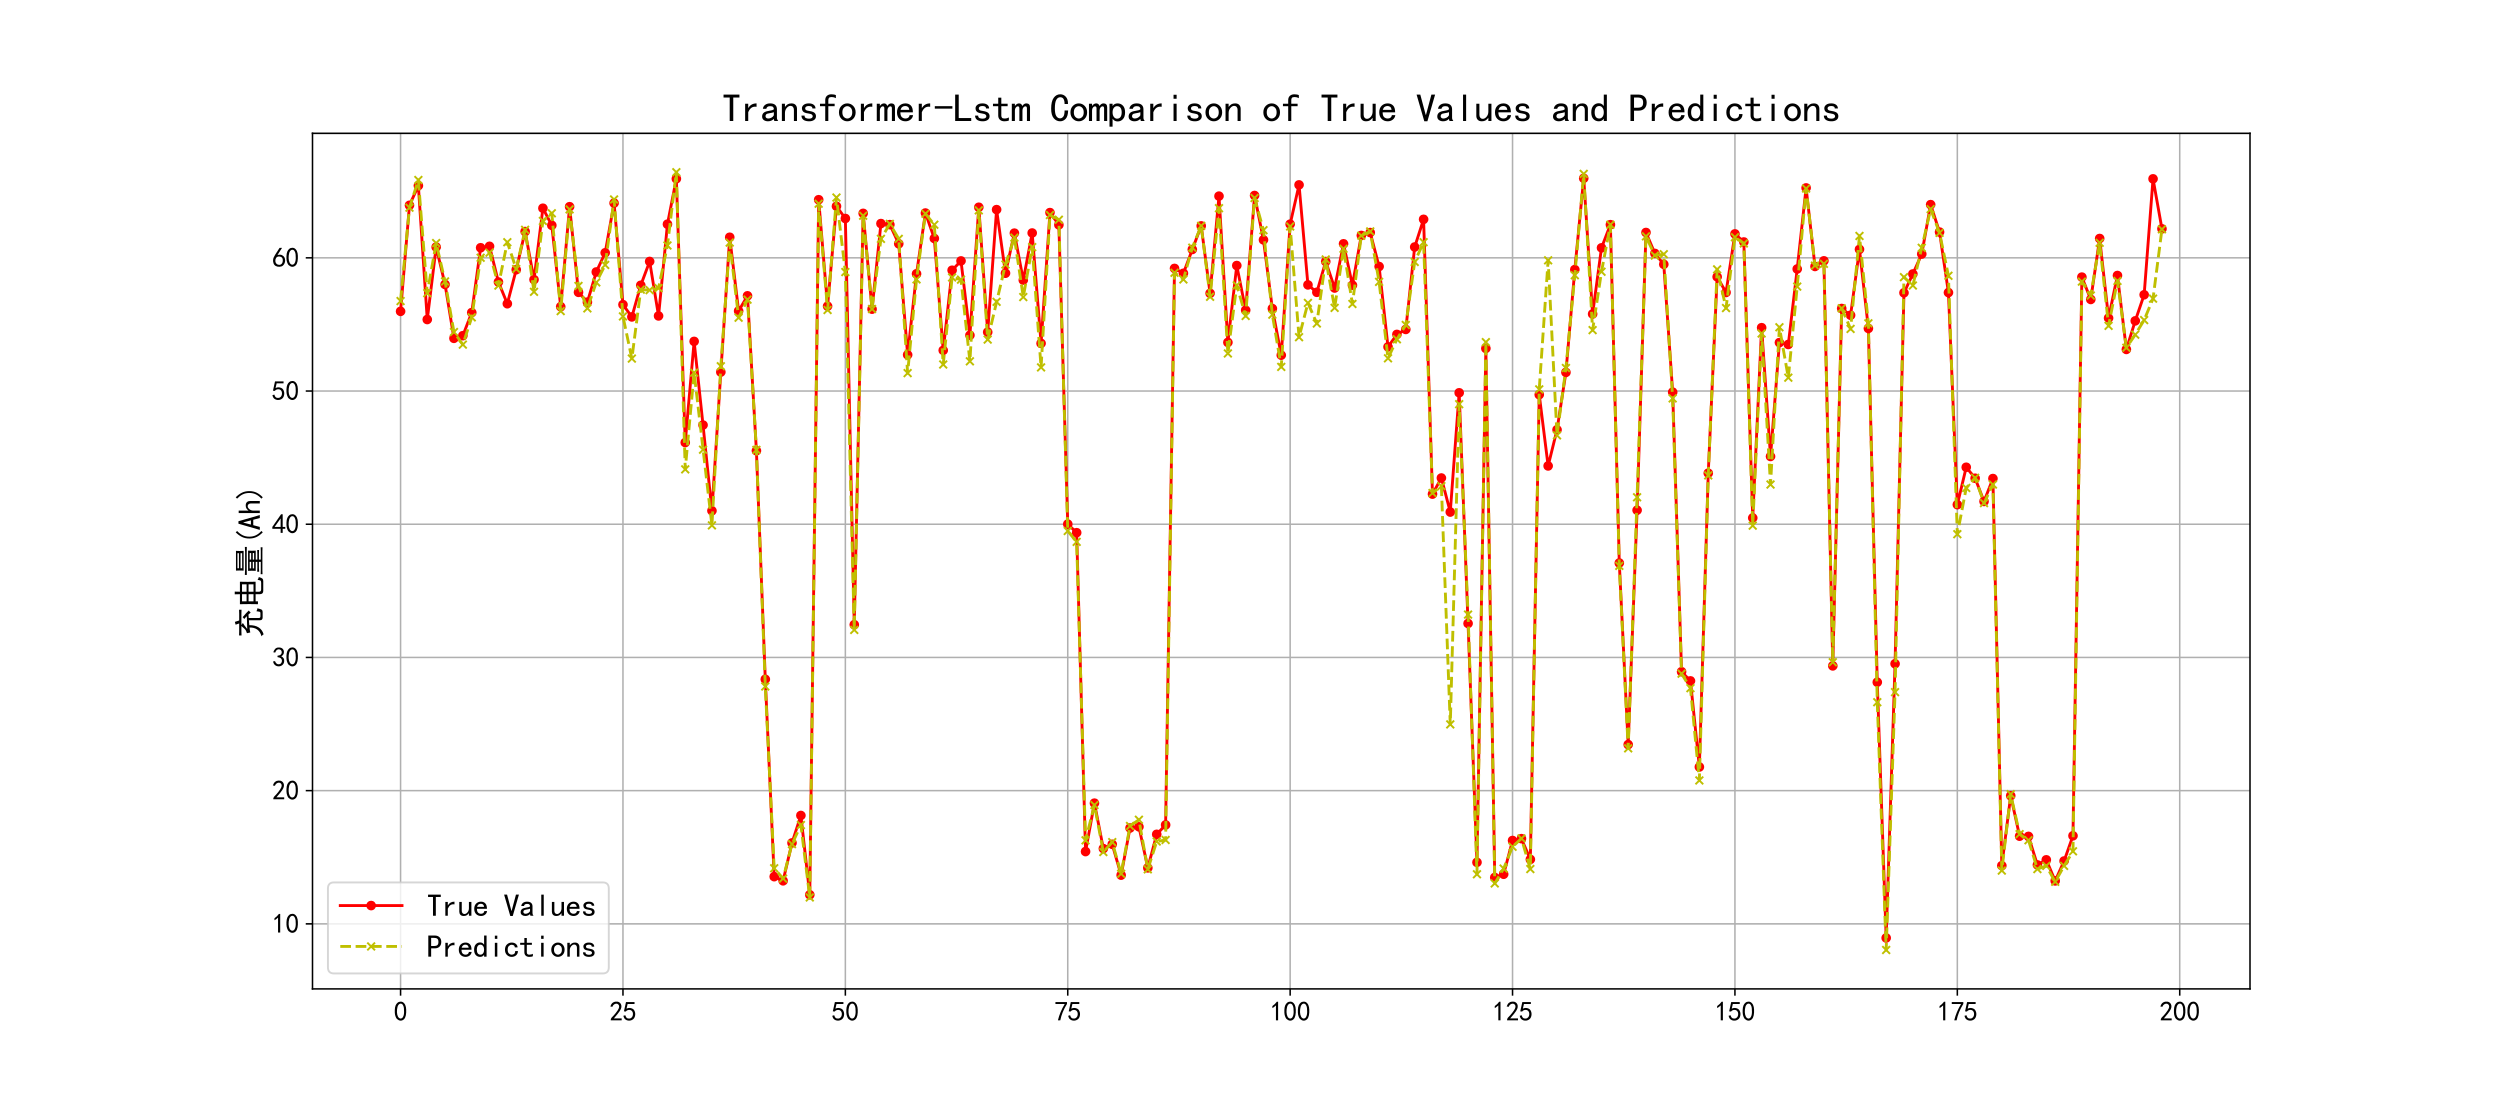 <?xml version="1.0" encoding="utf-8" standalone="no"?>
<!DOCTYPE svg PUBLIC "-//W3C//DTD SVG 1.1//EN"
  "http://www.w3.org/Graphics/SVG/1.1/DTD/svg11.dtd">
<svg xmlns:xlink="http://www.w3.org/1999/xlink" width="1296pt" height="576pt" viewBox="0 0 1296 576" xmlns="http://www.w3.org/2000/svg" version="1.1">
 <defs>
  <style type="text/css">*{stroke-linejoin: round; stroke-linecap: butt}</style>
 </defs>
 <g id="figure_1">
  <g id="patch_1">
   <path d="M 0 576 
L 1296 576 
L 1296 0 
L 0 0 
z
" style="fill: #ffffff"/>
  </g>
  <g id="axes_1">
   <g id="patch_2">
    <path d="M 162 512.64 
L 1166.4 512.64 
L 1166.4 69.12 
L 162 69.12 
z
" style="fill: #ffffff"/>
   </g>
   <g id="matplotlib.axis_1">
    <g id="xtick_1">
     <g id="line2d_1">
      <path d="M 207.655 512.64 
L 207.655 69.12 
" clip-path="url(#p1f84bfbe81)" style="fill: none; stroke: #b0b0b0; stroke-width: 0.8; stroke-linecap: square"/>
     </g>
     <g id="line2d_2">
      <defs>
       <path id="mebc5ce3111" d="M 0 0 
L 0 3.5 
" style="stroke: #000000; stroke-width: 0.8"/>
      </defs>
      <g>
       <use xlink:href="#mebc5ce3111" x="207.655" y="512.64" style="stroke: #000000; stroke-width: 0.8"/>
      </g>
     </g>
     <g id="text_1">
      <!-- 0 -->
      <g transform="translate(204.155 529.265) scale(0.14 -0.14)">
       <defs>
        <path id="SimHei-30" d="M 225 2537 
Q 250 3200 412 3587 
Q 575 3975 875 4225 
Q 1175 4475 1612 4475 
Q 2050 4475 2375 4112 
Q 2700 3750 2800 3200 
Q 2900 2650 2862 1937 
Q 2825 1225 2612 775 
Q 2400 325 1975 150 
Q 1550 -25 1125 187 
Q 700 400 525 750 
Q 350 1100 275 1487 
Q 200 1875 225 2537 
z
M 750 2687 
Q 675 2000 800 1462 
Q 925 925 1212 700 
Q 1500 475 1800 612 
Q 2100 750 2237 1162 
Q 2375 1575 2375 2062 
Q 2375 2550 2337 2950 
Q 2300 3350 2112 3675 
Q 1925 4000 1612 4012 
Q 1300 4025 1062 3700 
Q 825 3375 750 2687 
z
" transform="scale(0.016)"/>
       </defs>
       <use xlink:href="#SimHei-30"/>
      </g>
     </g>
    </g>
    <g id="xtick_2">
     <g id="line2d_3">
      <path d="M 322.944 512.64 
L 322.944 69.12 
" clip-path="url(#p1f84bfbe81)" style="fill: none; stroke: #b0b0b0; stroke-width: 0.8; stroke-linecap: square"/>
     </g>
     <g id="line2d_4">
      <g>
       <use xlink:href="#mebc5ce3111" x="322.944" y="512.64" style="stroke: #000000; stroke-width: 0.8"/>
      </g>
     </g>
     <g id="text_2">
      <!-- 25 -->
      <g transform="translate(315.944 529.265) scale(0.14 -0.14)">
       <defs>
        <path id="SimHei-32" d="M 300 250 
Q 325 625 650 925 
Q 975 1225 1475 1862 
Q 1975 2500 2125 2850 
Q 2275 3200 2237 3450 
Q 2200 3700 2000 3862 
Q 1800 4025 1537 4000 
Q 1275 3975 1037 3800 
Q 800 3625 675 3275 
L 200 3350 
Q 400 3925 712 4187 
Q 1025 4450 1450 4475 
Q 1700 4500 1900 4462 
Q 2100 4425 2312 4287 
Q 2525 4150 2662 3875 
Q 2800 3600 2762 3212 
Q 2725 2825 2375 2287 
Q 2025 1750 1025 600 
L 2825 600 
L 2825 150 
L 300 150 
L 300 250 
z
" transform="scale(0.016)"/>
        <path id="SimHei-35" d="M 550 1325 
Q 725 650 1150 575 
Q 1575 500 1837 662 
Q 2100 825 2212 1087 
Q 2325 1350 2312 1675 
Q 2300 2000 2137 2225 
Q 1975 2450 1725 2525 
Q 1475 2600 1162 2525 
Q 850 2450 650 2175 
L 225 2225 
Q 275 2375 700 4375 
L 2675 4375 
L 2675 3925 
L 1075 3925 
Q 950 3250 825 2850 
Q 1200 3025 1525 3012 
Q 1850 3000 2150 2862 
Q 2450 2725 2587 2487 
Q 2725 2250 2787 2012 
Q 2850 1775 2837 1500 
Q 2825 1225 2725 937 
Q 2625 650 2425 462 
Q 2225 275 1937 162 
Q 1650 50 1275 75 
Q 900 100 562 350 
Q 225 600 100 1200 
L 550 1325 
z
" transform="scale(0.016)"/>
       </defs>
       <use xlink:href="#SimHei-32"/>
       <use xlink:href="#SimHei-35" x="50"/>
      </g>
     </g>
    </g>
    <g id="xtick_3">
     <g id="line2d_5">
      <path d="M 438.233 512.64 
L 438.233 69.12 
" clip-path="url(#p1f84bfbe81)" style="fill: none; stroke: #b0b0b0; stroke-width: 0.8; stroke-linecap: square"/>
     </g>
     <g id="line2d_6">
      <g>
       <use xlink:href="#mebc5ce3111" x="438.233" y="512.64" style="stroke: #000000; stroke-width: 0.8"/>
      </g>
     </g>
     <g id="text_3">
      <!-- 50 -->
      <g transform="translate(431.233 529.265) scale(0.14 -0.14)">
       <use xlink:href="#SimHei-35"/>
       <use xlink:href="#SimHei-30" x="50"/>
      </g>
     </g>
    </g>
    <g id="xtick_4">
     <g id="line2d_7">
      <path d="M 553.522 512.64 
L 553.522 69.12 
" clip-path="url(#p1f84bfbe81)" style="fill: none; stroke: #b0b0b0; stroke-width: 0.8; stroke-linecap: square"/>
     </g>
     <g id="line2d_8">
      <g>
       <use xlink:href="#mebc5ce3111" x="553.522" y="512.64" style="stroke: #000000; stroke-width: 0.8"/>
      </g>
     </g>
     <g id="text_4">
      <!-- 75 -->
      <g transform="translate(546.522 529.265) scale(0.14 -0.14)">
       <defs>
        <path id="SimHei-37" d="M 850 150 
Q 1300 2050 2425 3925 
L 275 3925 
L 275 4375 
L 2950 4375 
L 2950 3950 
Q 1775 2050 1400 150 
L 850 150 
z
" transform="scale(0.016)"/>
       </defs>
       <use xlink:href="#SimHei-37"/>
       <use xlink:href="#SimHei-35" x="50"/>
      </g>
     </g>
    </g>
    <g id="xtick_5">
     <g id="line2d_9">
      <path d="M 668.812 512.64 
L 668.812 69.12 
" clip-path="url(#p1f84bfbe81)" style="fill: none; stroke: #b0b0b0; stroke-width: 0.8; stroke-linecap: square"/>
     </g>
     <g id="line2d_10">
      <g>
       <use xlink:href="#mebc5ce3111" x="668.812" y="512.64" style="stroke: #000000; stroke-width: 0.8"/>
      </g>
     </g>
     <g id="text_5">
      <!-- 100 -->
      <g transform="translate(658.312 529.265) scale(0.14 -0.14)">
       <defs>
        <path id="SimHei-31" d="M 1400 3600 
Q 1075 3275 575 2975 
L 575 3450 
Q 1200 3875 1600 4450 
L 1900 4450 
L 1900 150 
L 1400 150 
L 1400 3600 
z
" transform="scale(0.016)"/>
       </defs>
       <use xlink:href="#SimHei-31"/>
       <use xlink:href="#SimHei-30" x="50"/>
       <use xlink:href="#SimHei-30" x="100"/>
      </g>
     </g>
    </g>
    <g id="xtick_6">
     <g id="line2d_11">
      <path d="M 784.101 512.64 
L 784.101 69.12 
" clip-path="url(#p1f84bfbe81)" style="fill: none; stroke: #b0b0b0; stroke-width: 0.8; stroke-linecap: square"/>
     </g>
     <g id="line2d_12">
      <g>
       <use xlink:href="#mebc5ce3111" x="784.101" y="512.64" style="stroke: #000000; stroke-width: 0.8"/>
      </g>
     </g>
     <g id="text_6">
      <!-- 125 -->
      <g transform="translate(773.601 529.265) scale(0.14 -0.14)">
       <use xlink:href="#SimHei-31"/>
       <use xlink:href="#SimHei-32" x="50"/>
       <use xlink:href="#SimHei-35" x="100"/>
      </g>
     </g>
    </g>
    <g id="xtick_7">
     <g id="line2d_13">
      <path d="M 899.39 512.64 
L 899.39 69.12 
" clip-path="url(#p1f84bfbe81)" style="fill: none; stroke: #b0b0b0; stroke-width: 0.8; stroke-linecap: square"/>
     </g>
     <g id="line2d_14">
      <g>
       <use xlink:href="#mebc5ce3111" x="899.39" y="512.64" style="stroke: #000000; stroke-width: 0.8"/>
      </g>
     </g>
     <g id="text_7">
      <!-- 150 -->
      <g transform="translate(888.89 529.265) scale(0.14 -0.14)">
       <use xlink:href="#SimHei-31"/>
       <use xlink:href="#SimHei-35" x="50"/>
       <use xlink:href="#SimHei-30" x="100"/>
      </g>
     </g>
    </g>
    <g id="xtick_8">
     <g id="line2d_15">
      <path d="M 1014.679 512.64 
L 1014.679 69.12 
" clip-path="url(#p1f84bfbe81)" style="fill: none; stroke: #b0b0b0; stroke-width: 0.8; stroke-linecap: square"/>
     </g>
     <g id="line2d_16">
      <g>
       <use xlink:href="#mebc5ce3111" x="1014.679" y="512.64" style="stroke: #000000; stroke-width: 0.8"/>
      </g>
     </g>
     <g id="text_8">
      <!-- 175 -->
      <g transform="translate(1004.179 529.265) scale(0.14 -0.14)">
       <use xlink:href="#SimHei-31"/>
       <use xlink:href="#SimHei-37" x="50"/>
       <use xlink:href="#SimHei-35" x="100"/>
      </g>
     </g>
    </g>
    <g id="xtick_9">
     <g id="line2d_17">
      <path d="M 1129.969 512.64 
L 1129.969 69.12 
" clip-path="url(#p1f84bfbe81)" style="fill: none; stroke: #b0b0b0; stroke-width: 0.8; stroke-linecap: square"/>
     </g>
     <g id="line2d_18">
      <g>
       <use xlink:href="#mebc5ce3111" x="1129.969" y="512.64" style="stroke: #000000; stroke-width: 0.8"/>
      </g>
     </g>
     <g id="text_9">
      <!-- 200 -->
      <g transform="translate(1119.469 529.265) scale(0.14 -0.14)">
       <use xlink:href="#SimHei-32"/>
       <use xlink:href="#SimHei-30" x="50"/>
       <use xlink:href="#SimHei-30" x="100"/>
      </g>
     </g>
    </g>
   </g>
   <g id="matplotlib.axis_2">
    <g id="ytick_1">
     <g id="line2d_19">
      <path d="M 162 478.932 
L 1166.4 478.932 
" clip-path="url(#p1f84bfbe81)" style="fill: none; stroke: #b0b0b0; stroke-width: 0.8; stroke-linecap: square"/>
     </g>
     <g id="line2d_20">
      <defs>
       <path id="mfcac4db513" d="M 0 0 
L -3.5 0 
" style="stroke: #000000; stroke-width: 0.8"/>
      </defs>
      <g>
       <use xlink:href="#mfcac4db513" x="162" y="478.932" style="stroke: #000000; stroke-width: 0.8"/>
      </g>
     </g>
     <g id="text_10">
      <!-- 10 -->
      <g transform="translate(141 483.744) scale(0.14 -0.14)">
       <use xlink:href="#SimHei-31"/>
       <use xlink:href="#SimHei-30" x="50"/>
      </g>
     </g>
    </g>
    <g id="ytick_2">
     <g id="line2d_21">
      <path d="M 162 409.877 
L 1166.4 409.877 
" clip-path="url(#p1f84bfbe81)" style="fill: none; stroke: #b0b0b0; stroke-width: 0.8; stroke-linecap: square"/>
     </g>
     <g id="line2d_22">
      <g>
       <use xlink:href="#mfcac4db513" x="162" y="409.877" style="stroke: #000000; stroke-width: 0.8"/>
      </g>
     </g>
     <g id="text_11">
      <!-- 20 -->
      <g transform="translate(141 414.69) scale(0.14 -0.14)">
       <use xlink:href="#SimHei-32"/>
       <use xlink:href="#SimHei-30" x="50"/>
      </g>
     </g>
    </g>
    <g id="ytick_3">
     <g id="line2d_23">
      <path d="M 162 340.822 
L 1166.4 340.822 
" clip-path="url(#p1f84bfbe81)" style="fill: none; stroke: #b0b0b0; stroke-width: 0.8; stroke-linecap: square"/>
     </g>
     <g id="line2d_24">
      <g>
       <use xlink:href="#mfcac4db513" x="162" y="340.822" style="stroke: #000000; stroke-width: 0.8"/>
      </g>
     </g>
     <g id="text_12">
      <!-- 30 -->
      <g transform="translate(141 345.635) scale(0.14 -0.14)">
       <defs>
        <path id="SimHei-33" d="M 250 1225 
L 700 1300 
Q 800 975 1025 762 
Q 1250 550 1587 562 
Q 1925 575 2125 837 
Q 2325 1100 2300 1437 
Q 2275 1775 2037 1962 
Q 1800 2150 1275 2225 
L 1275 2550 
Q 1800 2600 2037 2825 
Q 2275 3050 2250 3412 
Q 2225 3775 1925 3937 
Q 1625 4100 1287 3975 
Q 950 3850 750 3275 
L 300 3350 
Q 450 3800 712 4100 
Q 975 4400 1425 4450 
Q 1875 4500 2212 4337 
Q 2550 4175 2687 3837 
Q 2825 3500 2725 3100 
Q 2625 2700 2150 2400 
Q 2500 2250 2687 1950 
Q 2875 1650 2812 1162 
Q 2750 675 2375 375 
Q 2000 75 1525 87 
Q 1050 100 700 387 
Q 350 675 250 1225 
z
" transform="scale(0.016)"/>
       </defs>
       <use xlink:href="#SimHei-33"/>
       <use xlink:href="#SimHei-30" x="50"/>
      </g>
     </g>
    </g>
    <g id="ytick_4">
     <g id="line2d_25">
      <path d="M 162 271.768 
L 1166.4 271.768 
" clip-path="url(#p1f84bfbe81)" style="fill: none; stroke: #b0b0b0; stroke-width: 0.8; stroke-linecap: square"/>
     </g>
     <g id="line2d_26">
      <g>
       <use xlink:href="#mfcac4db513" x="162" y="271.768" style="stroke: #000000; stroke-width: 0.8"/>
      </g>
     </g>
     <g id="text_13">
      <!-- 40 -->
      <g transform="translate(141 276.58) scale(0.14 -0.14)">
       <defs>
        <path id="SimHei-34" d="M 2000 1100 
L 75 1100 
L 75 1525 
L 2100 4450 
L 2475 4450 
L 2475 1525 
L 3075 1525 
L 3075 1100 
L 2475 1100 
L 2475 150 
L 2000 150 
L 2000 1100 
z
M 2000 1525 
L 2000 3500 
L 600 1525 
L 2000 1525 
z
" transform="scale(0.016)"/>
       </defs>
       <use xlink:href="#SimHei-34"/>
       <use xlink:href="#SimHei-30" x="50"/>
      </g>
     </g>
    </g>
    <g id="ytick_5">
     <g id="line2d_27">
      <path d="M 162 202.713 
L 1166.4 202.713 
" clip-path="url(#p1f84bfbe81)" style="fill: none; stroke: #b0b0b0; stroke-width: 0.8; stroke-linecap: square"/>
     </g>
     <g id="line2d_28">
      <g>
       <use xlink:href="#mfcac4db513" x="162" y="202.713" style="stroke: #000000; stroke-width: 0.8"/>
      </g>
     </g>
     <g id="text_14">
      <!-- 50 -->
      <g transform="translate(141 207.525) scale(0.14 -0.14)">
       <use xlink:href="#SimHei-35"/>
       <use xlink:href="#SimHei-30" x="50"/>
      </g>
     </g>
    </g>
    <g id="ytick_6">
     <g id="line2d_29">
      <path d="M 162 133.658 
L 1166.4 133.658 
" clip-path="url(#p1f84bfbe81)" style="fill: none; stroke: #b0b0b0; stroke-width: 0.8; stroke-linecap: square"/>
     </g>
     <g id="line2d_30">
      <g>
       <use xlink:href="#mfcac4db513" x="162" y="133.658" style="stroke: #000000; stroke-width: 0.8"/>
      </g>
     </g>
     <g id="text_15">
      <!-- 60 -->
      <g transform="translate(141 138.47) scale(0.14 -0.14)">
       <defs>
        <path id="SimHei-36" d="M 250 1612 
Q 275 1975 387 2225 
Q 500 2475 725 2850 
L 1750 4450 
L 2325 4450 
L 1275 2800 
Q 1950 2975 2350 2750 
Q 2750 2525 2887 2237 
Q 3025 1950 3037 1612 
Q 3050 1275 2937 950 
Q 2825 625 2537 362 
Q 2250 100 1737 75 
Q 1225 50 862 262 
Q 500 475 362 862 
Q 225 1250 250 1612 
z
M 1025 787 
Q 1250 550 1625 525 
Q 2000 500 2250 775 
Q 2500 1050 2500 1575 
Q 2500 2100 2187 2300 
Q 1875 2500 1487 2450 
Q 1100 2400 925 2075 
Q 750 1750 775 1387 
Q 800 1025 1025 787 
z
" transform="scale(0.016)"/>
       </defs>
       <use xlink:href="#SimHei-36"/>
       <use xlink:href="#SimHei-30" x="50"/>
      </g>
     </g>
    </g>
    <g id="text_16">
     <!-- 充电量(Ah) -->
     <g transform="translate(135 330.88) rotate(-90) scale(0.16 -0.16)">
      <defs>
       <path id="SimHei-5145" d="M 3325 5175 
Q 3425 4825 3600 4300 
L 4900 4300 
Q 5425 4300 5775 4325 
L 5775 3825 
Q 5525 3850 4925 3850 
L 2675 3850 
Q 2850 3700 3100 3550 
Q 2775 3400 1875 2675 
L 4475 2750 
Q 4275 2975 3900 3275 
Q 4150 3450 4275 3600 
Q 5250 2775 5625 2350 
Q 5400 2200 5200 1975 
Q 5000 2225 4800 2425 
Q 4475 2400 4100 2375 
L 4100 325 
Q 4100 0 4425 0 
L 5125 0 
Q 5325 0 5375 175 
Q 5425 350 5475 800 
Q 5850 625 6075 600 
Q 5875 -250 5700 -350 
Q 5525 -450 5275 -450 
L 4225 -450 
Q 3650 -450 3650 75 
L 3650 2325 
L 2650 2250 
Q 2675 -75 800 -650 
Q 650 -375 400 -225 
Q 2225 275 2175 2200 
Q 1550 2150 1175 2050 
Q 1100 2450 1025 2725 
Q 1575 2875 1900 3200 
Q 2225 3525 2475 3850 
L 1450 3850 
Q 1025 3850 575 3825 
L 575 4325 
Q 1025 4300 1450 4300 
L 3000 4300 
Q 2875 4725 2750 5025 
Q 3075 5100 3325 5175 
z
" transform="scale(0.016)"/>
       <path id="SimHei-7535" d="M 6150 325 
Q 5975 -250 5825 -412 
Q 5675 -575 5325 -575 
L 3375 -575 
Q 2700 -600 2675 100 
L 2675 975 
L 1225 975 
L 1225 500 
L 650 500 
Q 675 750 675 2225 
Q 675 3700 650 4150 
L 2675 4150 
Q 2675 4825 2650 5200 
L 3200 5200 
Q 3175 4875 3175 4150 
L 5200 4150 
Q 5175 3775 5175 2600 
Q 5175 1450 5200 975 
L 3175 975 
L 3175 300 
Q 3175 -150 3650 -150 
L 4975 -150 
Q 5375 -150 5450 25 
Q 5525 200 5575 575 
Q 5825 400 6150 325 
z
M 4675 1400 
L 4675 2400 
L 3175 2400 
L 3175 1400 
L 4675 1400 
z
M 2675 1400 
L 2675 2400 
L 1225 2400 
L 1225 1400 
L 2675 1400 
z
M 4675 2800 
L 4675 3725 
L 3175 3725 
L 3175 2800 
L 4675 2800 
z
M 2675 2800 
L 2675 3725 
L 1225 3725 
L 1225 2800 
L 2675 2800 
z
" transform="scale(0.016)"/>
       <path id="SimHei-91cf" d="M 5250 2500 
Q 5225 2200 5225 1700 
Q 5225 1225 5250 950 
L 3425 950 
L 3425 625 
L 4575 625 
Q 5000 625 5375 650 
L 5375 275 
Q 5025 300 4575 300 
L 3425 300 
L 3425 -75 
L 5125 -75 
Q 5525 -75 5925 -50 
L 5925 -425 
Q 5525 -400 5125 -400 
L 1275 -400 
Q 900 -400 475 -425 
L 475 -50 
Q 925 -50 1275 -75 
L 2975 -75 
L 2975 300 
L 1725 300 
Q 1350 300 975 250 
L 975 650 
Q 1375 625 1725 625 
L 2975 625 
L 2975 950 
L 1150 950 
Q 1175 1375 1175 1775 
Q 1175 2175 1150 2500 
L 5250 2500 
z
M 5200 4950 
Q 5175 4575 5175 4250 
Q 5175 3925 5200 3400 
L 1200 3400 
Q 1225 3925 1225 4250 
Q 1225 4575 1200 4950 
L 5200 4950 
z
M 4900 3100 
Q 5500 3125 6000 3150 
L 6000 2750 
Q 5500 2775 4925 2775 
L 1650 2775 
Q 975 2775 325 2750 
L 325 3150 
Q 975 3125 1650 3100 
L 4900 3100 
z
M 4725 3700 
L 4725 4025 
L 1675 4025 
L 1675 3700 
L 4725 3700 
z
M 4725 4350 
L 4725 4650 
L 1675 4650 
L 1675 4350 
L 4725 4350 
z
M 4750 1875 
L 4750 2175 
L 3425 2175 
L 3425 1875 
L 4750 1875 
z
M 2975 1875 
L 2975 2175 
L 1650 2175 
L 1650 1875 
L 2975 1875 
z
M 2975 1275 
L 2975 1550 
L 1650 1550 
L 1650 1275 
L 2975 1275 
z
M 4750 1275 
L 4750 1550 
L 3425 1550 
L 3425 1275 
L 4750 1275 
z
" transform="scale(0.016)"/>
       <path id="SimHei-28" d="M 2975 -200 
L 2700 -475 
Q 2075 125 1762 775 
Q 1450 1425 1450 2250 
Q 1450 3075 1762 3725 
Q 2075 4375 2700 5000 
L 2975 4725 
Q 2400 4175 2112 3587 
Q 1825 3000 1825 2250 
Q 1825 1500 2112 912 
Q 2400 325 2975 -200 
z
" transform="scale(0.016)"/>
       <path id="SimHei-41" d="M 3075 125 
L 2475 125 
L 2125 1450 
L 1025 1450 
L 675 125 
L 75 125 
L 1325 4450 
L 1825 4450 
L 3075 125 
z
M 2000 1925 
L 1600 3450 
L 1550 3450 
L 1150 1925 
L 2000 1925 
z
" transform="scale(0.016)"/>
       <path id="SimHei-68" d="M 2800 125 
L 2300 125 
L 2300 1925 
Q 2300 2225 2150 2400 
Q 2000 2575 1750 2575 
Q 1425 2575 1137 2237 
Q 850 1900 850 1400 
L 850 125 
L 350 125 
L 350 4400 
L 850 4400 
L 850 2400 
Q 1050 2675 1287 2825 
Q 1525 2975 1900 2975 
Q 2350 2975 2575 2725 
Q 2800 2475 2800 2100 
L 2800 125 
z
" transform="scale(0.016)"/>
       <path id="SimHei-29" d="M 1675 2250 
Q 1675 1425 1362 775 
Q 1050 125 425 -475 
L 150 -200 
Q 725 325 1012 912 
Q 1300 1500 1300 2250 
Q 1300 3000 1012 3587 
Q 725 4175 150 4725 
L 425 5000 
Q 1050 4375 1362 3725 
Q 1675 3075 1675 2250 
z
" transform="scale(0.016)"/>
      </defs>
      <use xlink:href="#SimHei-5145"/>
      <use xlink:href="#SimHei-7535" x="100"/>
      <use xlink:href="#SimHei-91cf" x="200"/>
      <use xlink:href="#SimHei-28" x="300"/>
      <use xlink:href="#SimHei-41" x="350"/>
      <use xlink:href="#SimHei-68" x="400"/>
      <use xlink:href="#SimHei-29" x="450"/>
     </g>
    </g>
   </g>
   <g id="line2d_31">
    <path d="M 207.655 161.404 
L 212.266 106.416 
L 216.878 96.251 
L 221.489 165.63 
L 226.101 128.078 
L 230.712 147.455 
L 235.324 175.374 
L 239.936 174.014 
L 244.547 162.039 
L 249.159 128.43 
L 253.77 127.678 
L 258.382 146.191 
L 262.993 157.447 
L 267.605 139.804 
L 272.217 120.02 
L 276.828 144.935 
L 281.44 107.942 
L 286.051 116.815 
L 290.663 158.987 
L 295.274 107.148 
L 299.886 151.536 
L 304.498 156.605 
L 309.109 140.985 
L 313.721 131.041 
L 318.332 105.283 
L 322.944 157.924 
L 327.555 164.284 
L 332.167 147.89 
L 336.779 135.529 
L 341.39 163.766 
L 346.002 116.215 
L 350.613 92.681 
L 355.225 229.416 
L 359.836 176.976 
L 364.448 220.349 
L 369.06 264.779 
L 373.671 192.886 
L 378.283 122.989 
L 382.894 161.204 
L 387.506 153.345 
L 392.117 233.656 
L 396.729 352.127 
L 401.34 454.452 
L 405.952 456.6 
L 410.564 436.967 
L 415.175 422.735 
L 419.787 463.857 
L 424.398 103.529 
L 429.01 158.725 
L 433.621 106.927 
L 438.233 113.259 
L 442.845 323.849 
L 447.456 110.6 
L 452.068 160.258 
L 456.679 115.89 
L 461.291 116.443 
L 465.902 126.352 
L 470.514 183.93 
L 475.126 141.938 
L 479.737 110.421 
L 484.349 123.631 
L 488.96 181.616 
L 493.572 140.094 
L 498.183 135.253 
L 502.795 173.793 
L 507.407 107.438 
L 512.018 172.17 
L 516.63 108.66 
L 521.241 141.627 
L 525.853 120.855 
L 530.464 145.197 
L 535.076 120.779 
L 539.688 177.998 
L 544.299 110.2 
L 548.911 116.56 
L 553.522 271.705 
L 558.134 276.146 
L 562.745 441.449 
L 567.357 416.348 
L 571.969 439.909 
L 576.58 437.679 
L 581.192 453.672 
L 585.803 429.233 
L 590.415 428.605 
L 595.026 449.901 
L 599.638 432.506 
L 604.25 427.638 
L 608.861 139.141 
L 613.473 141.668 
L 622.696 117.085 
L 627.307 152.054 
L 631.919 101.665 
L 636.531 177.501 
L 641.142 137.649 
L 645.754 160.783 
L 650.365 101.333 
L 654.977 124.329 
L 659.588 159.961 
L 664.2 184.123 
L 668.812 116.208 
L 673.423 95.837 
L 678.035 147.683 
L 682.646 151.515 
L 687.258 135.564 
L 691.869 149.299 
L 696.481 126.386 
L 701.093 147.856 
L 705.704 122.05 
L 710.316 120.544 
L 714.927 138.16 
L 719.539 179.828 
L 724.15 173.351 
L 728.762 170.768 
L 733.374 128.044 
L 737.985 113.694 
L 742.597 256.14 
L 747.208 247.785 
L 751.82 265.442 
L 756.431 203.617 
L 761.043 323.2 
L 765.655 447.042 
L 770.266 180.615 
L 774.878 454.887 
L 779.489 453.202 
L 784.101 435.717 
L 788.712 434.751 
L 793.324 445.523 
L 797.936 204.591 
L 802.547 241.528 
L 807.159 222.78 
L 811.77 193.045 
L 816.382 139.735 
L 820.993 92.432 
L 825.605 162.771 
L 830.217 128.472 
L 834.828 116.463 
L 839.44 291.869 
L 844.051 385.991 
L 848.663 264.503 
L 853.274 120.517 
L 857.886 131.372 
L 862.498 137.014 
L 867.109 203.293 
L 871.721 348.218 
L 876.332 352.969 
L 880.944 397.599 
L 885.555 245.292 
L 890.167 143.519 
L 894.779 151.605 
L 899.39 121.242 
L 904.002 125.44 
L 908.613 268.494 
L 913.225 169.87 
L 917.836 236.619 
L 922.448 177.597 
L 927.06 178.564 
L 931.671 139.445 
L 936.283 97.411 
L 940.894 138.119 
L 945.506 135.212 
L 950.117 345.187 
L 954.729 159.913 
L 959.34 163.414 
L 963.952 129.252 
L 968.564 170.236 
L 973.175 353.66 
L 977.787 486.238 
L 982.398 344.096 
L 987.01 151.792 
L 991.621 142.014 
L 996.233 131.697 
L 1000.845 106.071 
L 1005.456 120.296 
L 1010.068 151.674 
L 1014.679 261.61 
L 1019.291 242.219 
L 1023.902 247.909 
L 1028.514 259.945 
L 1033.126 248.075 
L 1037.737 448.748 
L 1042.349 412.522 
L 1046.96 433.473 
L 1051.572 433.577 
L 1056.183 448.361 
L 1060.795 445.73 
L 1065.407 456.648 
L 1070.018 446.338 
L 1074.63 433.273 
L 1079.241 143.65 
L 1083.853 155.231 
L 1088.464 123.631 
L 1093.076 164.891 
L 1097.688 142.815 
L 1102.299 181.126 
L 1106.911 166.321 
L 1111.522 152.8 
L 1116.134 92.708 
L 1120.745 118.618 
L 1120.745 118.618 
" clip-path="url(#p1f84bfbe81)" style="fill: none; stroke: #ff0000; stroke-width: 1.5; stroke-linecap: square"/>
    <defs>
     <path id="m96be2c7349" d="M 0 2 
C 0.53 2 1.039 1.789 1.414 1.414 
C 1.789 1.039 2 0.53 2 0 
C 2 -0.53 1.789 -1.039 1.414 -1.414 
C 1.039 -1.789 0.53 -2 0 -2 
C -0.53 -2 -1.039 -1.789 -1.414 -1.414 
C -1.789 -1.039 -2 -0.53 -2 0 
C -2 0.53 -1.789 1.039 -1.414 1.414 
C -1.039 1.789 -0.53 2 0 2 
z
" style="stroke: #ff0000"/>
    </defs>
    <g clip-path="url(#p1f84bfbe81)">
     <use xlink:href="#m96be2c7349" x="207.655" y="161.404" style="fill: #ff0000; stroke: #ff0000"/>
     <use xlink:href="#m96be2c7349" x="212.266" y="106.416" style="fill: #ff0000; stroke: #ff0000"/>
     <use xlink:href="#m96be2c7349" x="216.878" y="96.251" style="fill: #ff0000; stroke: #ff0000"/>
     <use xlink:href="#m96be2c7349" x="221.489" y="165.63" style="fill: #ff0000; stroke: #ff0000"/>
     <use xlink:href="#m96be2c7349" x="226.101" y="128.078" style="fill: #ff0000; stroke: #ff0000"/>
     <use xlink:href="#m96be2c7349" x="230.712" y="147.455" style="fill: #ff0000; stroke: #ff0000"/>
     <use xlink:href="#m96be2c7349" x="235.324" y="175.374" style="fill: #ff0000; stroke: #ff0000"/>
     <use xlink:href="#m96be2c7349" x="239.936" y="174.014" style="fill: #ff0000; stroke: #ff0000"/>
     <use xlink:href="#m96be2c7349" x="244.547" y="162.039" style="fill: #ff0000; stroke: #ff0000"/>
     <use xlink:href="#m96be2c7349" x="249.159" y="128.43" style="fill: #ff0000; stroke: #ff0000"/>
     <use xlink:href="#m96be2c7349" x="253.77" y="127.678" style="fill: #ff0000; stroke: #ff0000"/>
     <use xlink:href="#m96be2c7349" x="258.382" y="146.191" style="fill: #ff0000; stroke: #ff0000"/>
     <use xlink:href="#m96be2c7349" x="262.993" y="157.447" style="fill: #ff0000; stroke: #ff0000"/>
     <use xlink:href="#m96be2c7349" x="267.605" y="139.804" style="fill: #ff0000; stroke: #ff0000"/>
     <use xlink:href="#m96be2c7349" x="272.217" y="120.02" style="fill: #ff0000; stroke: #ff0000"/>
     <use xlink:href="#m96be2c7349" x="276.828" y="144.935" style="fill: #ff0000; stroke: #ff0000"/>
     <use xlink:href="#m96be2c7349" x="281.44" y="107.942" style="fill: #ff0000; stroke: #ff0000"/>
     <use xlink:href="#m96be2c7349" x="286.051" y="116.815" style="fill: #ff0000; stroke: #ff0000"/>
     <use xlink:href="#m96be2c7349" x="290.663" y="158.987" style="fill: #ff0000; stroke: #ff0000"/>
     <use xlink:href="#m96be2c7349" x="295.274" y="107.148" style="fill: #ff0000; stroke: #ff0000"/>
     <use xlink:href="#m96be2c7349" x="299.886" y="151.536" style="fill: #ff0000; stroke: #ff0000"/>
     <use xlink:href="#m96be2c7349" x="304.498" y="156.605" style="fill: #ff0000; stroke: #ff0000"/>
     <use xlink:href="#m96be2c7349" x="309.109" y="140.985" style="fill: #ff0000; stroke: #ff0000"/>
     <use xlink:href="#m96be2c7349" x="313.721" y="131.041" style="fill: #ff0000; stroke: #ff0000"/>
     <use xlink:href="#m96be2c7349" x="318.332" y="105.283" style="fill: #ff0000; stroke: #ff0000"/>
     <use xlink:href="#m96be2c7349" x="322.944" y="157.924" style="fill: #ff0000; stroke: #ff0000"/>
     <use xlink:href="#m96be2c7349" x="327.555" y="164.284" style="fill: #ff0000; stroke: #ff0000"/>
     <use xlink:href="#m96be2c7349" x="332.167" y="147.89" style="fill: #ff0000; stroke: #ff0000"/>
     <use xlink:href="#m96be2c7349" x="336.779" y="135.529" style="fill: #ff0000; stroke: #ff0000"/>
     <use xlink:href="#m96be2c7349" x="341.39" y="163.766" style="fill: #ff0000; stroke: #ff0000"/>
     <use xlink:href="#m96be2c7349" x="346.002" y="116.215" style="fill: #ff0000; stroke: #ff0000"/>
     <use xlink:href="#m96be2c7349" x="350.613" y="92.681" style="fill: #ff0000; stroke: #ff0000"/>
     <use xlink:href="#m96be2c7349" x="355.225" y="229.416" style="fill: #ff0000; stroke: #ff0000"/>
     <use xlink:href="#m96be2c7349" x="359.836" y="176.976" style="fill: #ff0000; stroke: #ff0000"/>
     <use xlink:href="#m96be2c7349" x="364.448" y="220.349" style="fill: #ff0000; stroke: #ff0000"/>
     <use xlink:href="#m96be2c7349" x="369.06" y="264.779" style="fill: #ff0000; stroke: #ff0000"/>
     <use xlink:href="#m96be2c7349" x="373.671" y="192.886" style="fill: #ff0000; stroke: #ff0000"/>
     <use xlink:href="#m96be2c7349" x="378.283" y="122.989" style="fill: #ff0000; stroke: #ff0000"/>
     <use xlink:href="#m96be2c7349" x="382.894" y="161.204" style="fill: #ff0000; stroke: #ff0000"/>
     <use xlink:href="#m96be2c7349" x="387.506" y="153.345" style="fill: #ff0000; stroke: #ff0000"/>
     <use xlink:href="#m96be2c7349" x="392.117" y="233.656" style="fill: #ff0000; stroke: #ff0000"/>
     <use xlink:href="#m96be2c7349" x="396.729" y="352.127" style="fill: #ff0000; stroke: #ff0000"/>
     <use xlink:href="#m96be2c7349" x="401.34" y="454.452" style="fill: #ff0000; stroke: #ff0000"/>
     <use xlink:href="#m96be2c7349" x="405.952" y="456.6" style="fill: #ff0000; stroke: #ff0000"/>
     <use xlink:href="#m96be2c7349" x="410.564" y="436.967" style="fill: #ff0000; stroke: #ff0000"/>
     <use xlink:href="#m96be2c7349" x="415.175" y="422.735" style="fill: #ff0000; stroke: #ff0000"/>
     <use xlink:href="#m96be2c7349" x="419.787" y="463.857" style="fill: #ff0000; stroke: #ff0000"/>
     <use xlink:href="#m96be2c7349" x="424.398" y="103.529" style="fill: #ff0000; stroke: #ff0000"/>
     <use xlink:href="#m96be2c7349" x="429.01" y="158.725" style="fill: #ff0000; stroke: #ff0000"/>
     <use xlink:href="#m96be2c7349" x="433.621" y="106.927" style="fill: #ff0000; stroke: #ff0000"/>
     <use xlink:href="#m96be2c7349" x="438.233" y="113.259" style="fill: #ff0000; stroke: #ff0000"/>
     <use xlink:href="#m96be2c7349" x="442.845" y="323.849" style="fill: #ff0000; stroke: #ff0000"/>
     <use xlink:href="#m96be2c7349" x="447.456" y="110.6" style="fill: #ff0000; stroke: #ff0000"/>
     <use xlink:href="#m96be2c7349" x="452.068" y="160.258" style="fill: #ff0000; stroke: #ff0000"/>
     <use xlink:href="#m96be2c7349" x="456.679" y="115.89" style="fill: #ff0000; stroke: #ff0000"/>
     <use xlink:href="#m96be2c7349" x="461.291" y="116.443" style="fill: #ff0000; stroke: #ff0000"/>
     <use xlink:href="#m96be2c7349" x="465.902" y="126.352" style="fill: #ff0000; stroke: #ff0000"/>
     <use xlink:href="#m96be2c7349" x="470.514" y="183.93" style="fill: #ff0000; stroke: #ff0000"/>
     <use xlink:href="#m96be2c7349" x="475.126" y="141.938" style="fill: #ff0000; stroke: #ff0000"/>
     <use xlink:href="#m96be2c7349" x="479.737" y="110.421" style="fill: #ff0000; stroke: #ff0000"/>
     <use xlink:href="#m96be2c7349" x="484.349" y="123.631" style="fill: #ff0000; stroke: #ff0000"/>
     <use xlink:href="#m96be2c7349" x="488.96" y="181.616" style="fill: #ff0000; stroke: #ff0000"/>
     <use xlink:href="#m96be2c7349" x="493.572" y="140.094" style="fill: #ff0000; stroke: #ff0000"/>
     <use xlink:href="#m96be2c7349" x="498.183" y="135.253" style="fill: #ff0000; stroke: #ff0000"/>
     <use xlink:href="#m96be2c7349" x="502.795" y="173.793" style="fill: #ff0000; stroke: #ff0000"/>
     <use xlink:href="#m96be2c7349" x="507.407" y="107.438" style="fill: #ff0000; stroke: #ff0000"/>
     <use xlink:href="#m96be2c7349" x="512.018" y="172.17" style="fill: #ff0000; stroke: #ff0000"/>
     <use xlink:href="#m96be2c7349" x="516.63" y="108.66" style="fill: #ff0000; stroke: #ff0000"/>
     <use xlink:href="#m96be2c7349" x="521.241" y="141.627" style="fill: #ff0000; stroke: #ff0000"/>
     <use xlink:href="#m96be2c7349" x="525.853" y="120.855" style="fill: #ff0000; stroke: #ff0000"/>
     <use xlink:href="#m96be2c7349" x="530.464" y="145.197" style="fill: #ff0000; stroke: #ff0000"/>
     <use xlink:href="#m96be2c7349" x="535.076" y="120.779" style="fill: #ff0000; stroke: #ff0000"/>
     <use xlink:href="#m96be2c7349" x="539.688" y="177.998" style="fill: #ff0000; stroke: #ff0000"/>
     <use xlink:href="#m96be2c7349" x="544.299" y="110.2" style="fill: #ff0000; stroke: #ff0000"/>
     <use xlink:href="#m96be2c7349" x="548.911" y="116.56" style="fill: #ff0000; stroke: #ff0000"/>
     <use xlink:href="#m96be2c7349" x="553.522" y="271.705" style="fill: #ff0000; stroke: #ff0000"/>
     <use xlink:href="#m96be2c7349" x="558.134" y="276.146" style="fill: #ff0000; stroke: #ff0000"/>
     <use xlink:href="#m96be2c7349" x="562.745" y="441.449" style="fill: #ff0000; stroke: #ff0000"/>
     <use xlink:href="#m96be2c7349" x="567.357" y="416.348" style="fill: #ff0000; stroke: #ff0000"/>
     <use xlink:href="#m96be2c7349" x="571.969" y="439.909" style="fill: #ff0000; stroke: #ff0000"/>
     <use xlink:href="#m96be2c7349" x="576.58" y="437.679" style="fill: #ff0000; stroke: #ff0000"/>
     <use xlink:href="#m96be2c7349" x="581.192" y="453.672" style="fill: #ff0000; stroke: #ff0000"/>
     <use xlink:href="#m96be2c7349" x="585.803" y="429.233" style="fill: #ff0000; stroke: #ff0000"/>
     <use xlink:href="#m96be2c7349" x="590.415" y="428.605" style="fill: #ff0000; stroke: #ff0000"/>
     <use xlink:href="#m96be2c7349" x="595.026" y="449.901" style="fill: #ff0000; stroke: #ff0000"/>
     <use xlink:href="#m96be2c7349" x="599.638" y="432.506" style="fill: #ff0000; stroke: #ff0000"/>
     <use xlink:href="#m96be2c7349" x="604.25" y="427.638" style="fill: #ff0000; stroke: #ff0000"/>
     <use xlink:href="#m96be2c7349" x="608.861" y="139.141" style="fill: #ff0000; stroke: #ff0000"/>
     <use xlink:href="#m96be2c7349" x="613.473" y="141.668" style="fill: #ff0000; stroke: #ff0000"/>
     <use xlink:href="#m96be2c7349" x="618.084" y="129.328" style="fill: #ff0000; stroke: #ff0000"/>
     <use xlink:href="#m96be2c7349" x="622.696" y="117.085" style="fill: #ff0000; stroke: #ff0000"/>
     <use xlink:href="#m96be2c7349" x="627.307" y="152.054" style="fill: #ff0000; stroke: #ff0000"/>
     <use xlink:href="#m96be2c7349" x="631.919" y="101.665" style="fill: #ff0000; stroke: #ff0000"/>
     <use xlink:href="#m96be2c7349" x="636.531" y="177.501" style="fill: #ff0000; stroke: #ff0000"/>
     <use xlink:href="#m96be2c7349" x="641.142" y="137.649" style="fill: #ff0000; stroke: #ff0000"/>
     <use xlink:href="#m96be2c7349" x="645.754" y="160.783" style="fill: #ff0000; stroke: #ff0000"/>
     <use xlink:href="#m96be2c7349" x="650.365" y="101.333" style="fill: #ff0000; stroke: #ff0000"/>
     <use xlink:href="#m96be2c7349" x="654.977" y="124.329" style="fill: #ff0000; stroke: #ff0000"/>
     <use xlink:href="#m96be2c7349" x="659.588" y="159.961" style="fill: #ff0000; stroke: #ff0000"/>
     <use xlink:href="#m96be2c7349" x="664.2" y="184.123" style="fill: #ff0000; stroke: #ff0000"/>
     <use xlink:href="#m96be2c7349" x="668.812" y="116.208" style="fill: #ff0000; stroke: #ff0000"/>
     <use xlink:href="#m96be2c7349" x="673.423" y="95.837" style="fill: #ff0000; stroke: #ff0000"/>
     <use xlink:href="#m96be2c7349" x="678.035" y="147.683" style="fill: #ff0000; stroke: #ff0000"/>
     <use xlink:href="#m96be2c7349" x="682.646" y="151.515" style="fill: #ff0000; stroke: #ff0000"/>
     <use xlink:href="#m96be2c7349" x="687.258" y="135.564" style="fill: #ff0000; stroke: #ff0000"/>
     <use xlink:href="#m96be2c7349" x="691.869" y="149.299" style="fill: #ff0000; stroke: #ff0000"/>
     <use xlink:href="#m96be2c7349" x="696.481" y="126.386" style="fill: #ff0000; stroke: #ff0000"/>
     <use xlink:href="#m96be2c7349" x="701.093" y="147.856" style="fill: #ff0000; stroke: #ff0000"/>
     <use xlink:href="#m96be2c7349" x="705.704" y="122.05" style="fill: #ff0000; stroke: #ff0000"/>
     <use xlink:href="#m96be2c7349" x="710.316" y="120.544" style="fill: #ff0000; stroke: #ff0000"/>
     <use xlink:href="#m96be2c7349" x="714.927" y="138.16" style="fill: #ff0000; stroke: #ff0000"/>
     <use xlink:href="#m96be2c7349" x="719.539" y="179.828" style="fill: #ff0000; stroke: #ff0000"/>
     <use xlink:href="#m96be2c7349" x="724.15" y="173.351" style="fill: #ff0000; stroke: #ff0000"/>
     <use xlink:href="#m96be2c7349" x="728.762" y="170.768" style="fill: #ff0000; stroke: #ff0000"/>
     <use xlink:href="#m96be2c7349" x="733.374" y="128.044" style="fill: #ff0000; stroke: #ff0000"/>
     <use xlink:href="#m96be2c7349" x="737.985" y="113.694" style="fill: #ff0000; stroke: #ff0000"/>
     <use xlink:href="#m96be2c7349" x="742.597" y="256.14" style="fill: #ff0000; stroke: #ff0000"/>
     <use xlink:href="#m96be2c7349" x="747.208" y="247.785" style="fill: #ff0000; stroke: #ff0000"/>
     <use xlink:href="#m96be2c7349" x="751.82" y="265.442" style="fill: #ff0000; stroke: #ff0000"/>
     <use xlink:href="#m96be2c7349" x="756.431" y="203.617" style="fill: #ff0000; stroke: #ff0000"/>
     <use xlink:href="#m96be2c7349" x="761.043" y="323.2" style="fill: #ff0000; stroke: #ff0000"/>
     <use xlink:href="#m96be2c7349" x="765.655" y="447.042" style="fill: #ff0000; stroke: #ff0000"/>
     <use xlink:href="#m96be2c7349" x="770.266" y="180.615" style="fill: #ff0000; stroke: #ff0000"/>
     <use xlink:href="#m96be2c7349" x="774.878" y="454.887" style="fill: #ff0000; stroke: #ff0000"/>
     <use xlink:href="#m96be2c7349" x="779.489" y="453.202" style="fill: #ff0000; stroke: #ff0000"/>
     <use xlink:href="#m96be2c7349" x="784.101" y="435.717" style="fill: #ff0000; stroke: #ff0000"/>
     <use xlink:href="#m96be2c7349" x="788.712" y="434.751" style="fill: #ff0000; stroke: #ff0000"/>
     <use xlink:href="#m96be2c7349" x="793.324" y="445.523" style="fill: #ff0000; stroke: #ff0000"/>
     <use xlink:href="#m96be2c7349" x="797.936" y="204.591" style="fill: #ff0000; stroke: #ff0000"/>
     <use xlink:href="#m96be2c7349" x="802.547" y="241.528" style="fill: #ff0000; stroke: #ff0000"/>
     <use xlink:href="#m96be2c7349" x="807.159" y="222.78" style="fill: #ff0000; stroke: #ff0000"/>
     <use xlink:href="#m96be2c7349" x="811.77" y="193.045" style="fill: #ff0000; stroke: #ff0000"/>
     <use xlink:href="#m96be2c7349" x="816.382" y="139.735" style="fill: #ff0000; stroke: #ff0000"/>
     <use xlink:href="#m96be2c7349" x="820.993" y="92.432" style="fill: #ff0000; stroke: #ff0000"/>
     <use xlink:href="#m96be2c7349" x="825.605" y="162.771" style="fill: #ff0000; stroke: #ff0000"/>
     <use xlink:href="#m96be2c7349" x="830.217" y="128.472" style="fill: #ff0000; stroke: #ff0000"/>
     <use xlink:href="#m96be2c7349" x="834.828" y="116.463" style="fill: #ff0000; stroke: #ff0000"/>
     <use xlink:href="#m96be2c7349" x="839.44" y="291.869" style="fill: #ff0000; stroke: #ff0000"/>
     <use xlink:href="#m96be2c7349" x="844.051" y="385.991" style="fill: #ff0000; stroke: #ff0000"/>
     <use xlink:href="#m96be2c7349" x="848.663" y="264.503" style="fill: #ff0000; stroke: #ff0000"/>
     <use xlink:href="#m96be2c7349" x="853.274" y="120.517" style="fill: #ff0000; stroke: #ff0000"/>
     <use xlink:href="#m96be2c7349" x="857.886" y="131.372" style="fill: #ff0000; stroke: #ff0000"/>
     <use xlink:href="#m96be2c7349" x="862.498" y="137.014" style="fill: #ff0000; stroke: #ff0000"/>
     <use xlink:href="#m96be2c7349" x="867.109" y="203.293" style="fill: #ff0000; stroke: #ff0000"/>
     <use xlink:href="#m96be2c7349" x="871.721" y="348.218" style="fill: #ff0000; stroke: #ff0000"/>
     <use xlink:href="#m96be2c7349" x="876.332" y="352.969" style="fill: #ff0000; stroke: #ff0000"/>
     <use xlink:href="#m96be2c7349" x="880.944" y="397.599" style="fill: #ff0000; stroke: #ff0000"/>
     <use xlink:href="#m96be2c7349" x="885.555" y="245.292" style="fill: #ff0000; stroke: #ff0000"/>
     <use xlink:href="#m96be2c7349" x="890.167" y="143.519" style="fill: #ff0000; stroke: #ff0000"/>
     <use xlink:href="#m96be2c7349" x="894.779" y="151.605" style="fill: #ff0000; stroke: #ff0000"/>
     <use xlink:href="#m96be2c7349" x="899.39" y="121.242" style="fill: #ff0000; stroke: #ff0000"/>
     <use xlink:href="#m96be2c7349" x="904.002" y="125.44" style="fill: #ff0000; stroke: #ff0000"/>
     <use xlink:href="#m96be2c7349" x="908.613" y="268.494" style="fill: #ff0000; stroke: #ff0000"/>
     <use xlink:href="#m96be2c7349" x="913.225" y="169.87" style="fill: #ff0000; stroke: #ff0000"/>
     <use xlink:href="#m96be2c7349" x="917.836" y="236.619" style="fill: #ff0000; stroke: #ff0000"/>
     <use xlink:href="#m96be2c7349" x="922.448" y="177.597" style="fill: #ff0000; stroke: #ff0000"/>
     <use xlink:href="#m96be2c7349" x="927.06" y="178.564" style="fill: #ff0000; stroke: #ff0000"/>
     <use xlink:href="#m96be2c7349" x="931.671" y="139.445" style="fill: #ff0000; stroke: #ff0000"/>
     <use xlink:href="#m96be2c7349" x="936.283" y="97.411" style="fill: #ff0000; stroke: #ff0000"/>
     <use xlink:href="#m96be2c7349" x="940.894" y="138.119" style="fill: #ff0000; stroke: #ff0000"/>
     <use xlink:href="#m96be2c7349" x="945.506" y="135.212" style="fill: #ff0000; stroke: #ff0000"/>
     <use xlink:href="#m96be2c7349" x="950.117" y="345.187" style="fill: #ff0000; stroke: #ff0000"/>
     <use xlink:href="#m96be2c7349" x="954.729" y="159.913" style="fill: #ff0000; stroke: #ff0000"/>
     <use xlink:href="#m96be2c7349" x="959.34" y="163.414" style="fill: #ff0000; stroke: #ff0000"/>
     <use xlink:href="#m96be2c7349" x="963.952" y="129.252" style="fill: #ff0000; stroke: #ff0000"/>
     <use xlink:href="#m96be2c7349" x="968.564" y="170.236" style="fill: #ff0000; stroke: #ff0000"/>
     <use xlink:href="#m96be2c7349" x="973.175" y="353.66" style="fill: #ff0000; stroke: #ff0000"/>
     <use xlink:href="#m96be2c7349" x="977.787" y="486.238" style="fill: #ff0000; stroke: #ff0000"/>
     <use xlink:href="#m96be2c7349" x="982.398" y="344.096" style="fill: #ff0000; stroke: #ff0000"/>
     <use xlink:href="#m96be2c7349" x="987.01" y="151.792" style="fill: #ff0000; stroke: #ff0000"/>
     <use xlink:href="#m96be2c7349" x="991.621" y="142.014" style="fill: #ff0000; stroke: #ff0000"/>
     <use xlink:href="#m96be2c7349" x="996.233" y="131.697" style="fill: #ff0000; stroke: #ff0000"/>
     <use xlink:href="#m96be2c7349" x="1000.845" y="106.071" style="fill: #ff0000; stroke: #ff0000"/>
     <use xlink:href="#m96be2c7349" x="1005.456" y="120.296" style="fill: #ff0000; stroke: #ff0000"/>
     <use xlink:href="#m96be2c7349" x="1010.068" y="151.674" style="fill: #ff0000; stroke: #ff0000"/>
     <use xlink:href="#m96be2c7349" x="1014.679" y="261.61" style="fill: #ff0000; stroke: #ff0000"/>
     <use xlink:href="#m96be2c7349" x="1019.291" y="242.219" style="fill: #ff0000; stroke: #ff0000"/>
     <use xlink:href="#m96be2c7349" x="1023.902" y="247.909" style="fill: #ff0000; stroke: #ff0000"/>
     <use xlink:href="#m96be2c7349" x="1028.514" y="259.945" style="fill: #ff0000; stroke: #ff0000"/>
     <use xlink:href="#m96be2c7349" x="1033.126" y="248.075" style="fill: #ff0000; stroke: #ff0000"/>
     <use xlink:href="#m96be2c7349" x="1037.737" y="448.748" style="fill: #ff0000; stroke: #ff0000"/>
     <use xlink:href="#m96be2c7349" x="1042.349" y="412.522" style="fill: #ff0000; stroke: #ff0000"/>
     <use xlink:href="#m96be2c7349" x="1046.96" y="433.473" style="fill: #ff0000; stroke: #ff0000"/>
     <use xlink:href="#m96be2c7349" x="1051.572" y="433.577" style="fill: #ff0000; stroke: #ff0000"/>
     <use xlink:href="#m96be2c7349" x="1056.183" y="448.361" style="fill: #ff0000; stroke: #ff0000"/>
     <use xlink:href="#m96be2c7349" x="1060.795" y="445.73" style="fill: #ff0000; stroke: #ff0000"/>
     <use xlink:href="#m96be2c7349" x="1065.407" y="456.648" style="fill: #ff0000; stroke: #ff0000"/>
     <use xlink:href="#m96be2c7349" x="1070.018" y="446.338" style="fill: #ff0000; stroke: #ff0000"/>
     <use xlink:href="#m96be2c7349" x="1074.63" y="433.273" style="fill: #ff0000; stroke: #ff0000"/>
     <use xlink:href="#m96be2c7349" x="1079.241" y="143.65" style="fill: #ff0000; stroke: #ff0000"/>
     <use xlink:href="#m96be2c7349" x="1083.853" y="155.231" style="fill: #ff0000; stroke: #ff0000"/>
     <use xlink:href="#m96be2c7349" x="1088.464" y="123.631" style="fill: #ff0000; stroke: #ff0000"/>
     <use xlink:href="#m96be2c7349" x="1093.076" y="164.891" style="fill: #ff0000; stroke: #ff0000"/>
     <use xlink:href="#m96be2c7349" x="1097.688" y="142.815" style="fill: #ff0000; stroke: #ff0000"/>
     <use xlink:href="#m96be2c7349" x="1102.299" y="181.126" style="fill: #ff0000; stroke: #ff0000"/>
     <use xlink:href="#m96be2c7349" x="1106.911" y="166.321" style="fill: #ff0000; stroke: #ff0000"/>
     <use xlink:href="#m96be2c7349" x="1111.522" y="152.8" style="fill: #ff0000; stroke: #ff0000"/>
     <use xlink:href="#m96be2c7349" x="1116.134" y="92.708" style="fill: #ff0000; stroke: #ff0000"/>
     <use xlink:href="#m96be2c7349" x="1120.745" y="118.618" style="fill: #ff0000; stroke: #ff0000"/>
    </g>
   </g>
   <g id="line2d_32">
    <path d="M 207.655 156.071 
L 212.266 107.647 
L 216.878 93.316 
L 221.489 151.962 
L 226.101 126.012 
L 230.712 145.896 
L 235.324 172.131 
L 239.936 178.642 
L 244.547 164.513 
L 249.159 133.616 
L 253.77 130.977 
L 258.382 148.05 
L 262.993 125.568 
L 267.605 139.425 
L 272.217 119.136 
L 276.828 151.276 
L 281.44 114.549 
L 286.051 110.569 
L 290.663 161.266 
L 295.274 108.539 
L 299.886 148.235 
L 304.498 159.868 
L 309.109 146.396 
L 313.721 137.341 
L 318.332 103.412 
L 322.944 164.027 
L 327.555 185.883 
L 332.167 150.133 
L 336.779 150.403 
L 341.39 149.345 
L 346.002 127.257 
L 350.613 89.28 
L 355.225 243.318 
L 359.836 193.176 
L 369.06 272.347 
L 373.671 189.863 
L 378.283 125.743 
L 382.894 164.694 
L 387.506 155.324 
L 392.117 233.225 
L 396.729 355.861 
L 401.34 450.107 
L 405.952 455.451 
L 410.564 437.6 
L 415.175 427.693 
L 419.787 465.235 
L 424.398 105.599 
L 429.01 160.702 
L 433.621 102.402 
L 438.233 141.029 
L 442.845 326.548 
L 447.456 111.834 
L 452.068 160.196 
L 456.679 123.821 
L 461.291 116.058 
L 465.902 123.831 
L 470.514 193.418 
L 475.126 144.848 
L 479.737 110.802 
L 484.349 116.487 
L 488.96 188.958 
L 493.572 143.825 
L 498.183 144.969 
L 502.795 187.307 
L 507.407 109.053 
L 512.018 176.035 
L 521.241 137.118 
L 525.853 123.165 
L 530.464 153.992 
L 535.076 128.122 
L 539.688 190.462 
L 544.299 111.461 
L 548.911 113.915 
L 553.522 275.258 
L 558.134 280.898 
L 562.745 435.634 
L 567.357 417.335 
L 571.969 441.687 
L 576.58 436.557 
L 581.192 452.975 
L 585.803 428.196 
L 590.415 424.963 
L 595.026 450.665 
L 599.638 436.241 
L 604.25 435.441 
L 608.861 141.405 
L 613.473 144.863 
L 618.084 128.393 
L 622.696 117.076 
L 627.307 153.848 
L 631.919 107.924 
L 636.531 183.228 
L 641.142 147.901 
L 645.754 163.787 
L 650.365 102.636 
L 654.977 119.338 
L 659.588 163.129 
L 664.2 190.201 
L 668.812 117.396 
L 673.423 174.8 
L 678.035 157.042 
L 682.646 167.708 
L 687.258 134.509 
L 691.869 159.596 
L 696.481 128.953 
L 701.093 157.57 
L 705.704 122.166 
L 710.316 119.968 
L 714.927 146.115 
L 719.539 185.745 
L 724.15 175.885 
L 728.762 168.47 
L 733.374 135.798 
L 737.985 125.559 
L 742.597 255.6 
L 747.208 252.008 
L 751.82 375.528 
L 756.431 209.527 
L 761.043 318.6 
L 765.655 453.218 
L 770.266 177.366 
L 774.878 457.968 
L 779.489 450.273 
L 784.101 438.958 
L 788.712 434.663 
L 793.324 450.513 
L 797.936 201.852 
L 802.547 134.949 
L 807.159 225.7 
L 811.77 190.774 
L 816.382 142.675 
L 820.993 90.141 
L 825.605 171.134 
L 830.217 140.863 
L 834.828 116.495 
L 839.44 293.335 
L 844.051 387.945 
L 848.663 257.789 
L 853.274 122.525 
L 857.886 132.482 
L 862.498 131.782 
L 867.109 206.538 
L 871.721 349.238 
L 876.332 356.743 
L 880.944 404.579 
L 885.555 246.441 
L 890.167 139.64 
L 894.779 159.697 
L 899.39 122.972 
L 904.002 126.214 
L 908.613 272.492 
L 913.225 172.881 
L 917.836 251.176 
L 922.448 169.654 
L 927.06 195.783 
L 931.671 148.568 
L 936.283 97.749 
L 940.894 137.675 
L 945.506 136.769 
L 950.117 343.292 
L 954.729 159.84 
L 959.34 170.509 
L 963.952 122.323 
L 968.564 167.616 
L 973.175 364.028 
L 977.787 492.48 
L 982.398 358.803 
L 987.01 143.674 
L 991.621 148.005 
L 996.233 128.47 
L 1000.845 108.409 
L 1005.456 120.708 
L 1010.068 142.958 
L 1014.679 276.921 
L 1019.291 252.959 
L 1023.902 247.687 
L 1028.514 260.811 
L 1033.126 251.183 
L 1037.737 451.308 
L 1042.349 411.706 
L 1046.96 432.419 
L 1051.572 435.589 
L 1056.183 450.531 
L 1060.795 448.867 
L 1065.407 457.118 
L 1070.018 448.873 
L 1074.63 441.316 
L 1079.241 145.984 
L 1083.853 153.207 
L 1088.464 125.855 
L 1093.076 168.911 
L 1097.688 145.628 
L 1102.299 180.273 
L 1106.911 173.491 
L 1111.522 165.924 
L 1116.134 154.803 
L 1120.745 118.872 
L 1120.745 118.872 
" clip-path="url(#p1f84bfbe81)" style="fill: none; stroke-dasharray: 5.55,2.4; stroke-dashoffset: 0; stroke: #bfbf00; stroke-width: 1.5"/>
    <defs>
     <path id="m97e0f16cd1" d="M -2 2 
L 2 -2 
M -2 -2 
L 2 2 
" style="stroke: #bfbf00"/>
    </defs>
    <g clip-path="url(#p1f84bfbe81)">
     <use xlink:href="#m97e0f16cd1" x="207.655" y="156.071" style="fill: #bfbf00; stroke: #bfbf00"/>
     <use xlink:href="#m97e0f16cd1" x="212.266" y="107.647" style="fill: #bfbf00; stroke: #bfbf00"/>
     <use xlink:href="#m97e0f16cd1" x="216.878" y="93.316" style="fill: #bfbf00; stroke: #bfbf00"/>
     <use xlink:href="#m97e0f16cd1" x="221.489" y="151.962" style="fill: #bfbf00; stroke: #bfbf00"/>
     <use xlink:href="#m97e0f16cd1" x="226.101" y="126.012" style="fill: #bfbf00; stroke: #bfbf00"/>
     <use xlink:href="#m97e0f16cd1" x="230.712" y="145.896" style="fill: #bfbf00; stroke: #bfbf00"/>
     <use xlink:href="#m97e0f16cd1" x="235.324" y="172.131" style="fill: #bfbf00; stroke: #bfbf00"/>
     <use xlink:href="#m97e0f16cd1" x="239.936" y="178.642" style="fill: #bfbf00; stroke: #bfbf00"/>
     <use xlink:href="#m97e0f16cd1" x="244.547" y="164.513" style="fill: #bfbf00; stroke: #bfbf00"/>
     <use xlink:href="#m97e0f16cd1" x="249.159" y="133.616" style="fill: #bfbf00; stroke: #bfbf00"/>
     <use xlink:href="#m97e0f16cd1" x="253.77" y="130.977" style="fill: #bfbf00; stroke: #bfbf00"/>
     <use xlink:href="#m97e0f16cd1" x="258.382" y="148.05" style="fill: #bfbf00; stroke: #bfbf00"/>
     <use xlink:href="#m97e0f16cd1" x="262.993" y="125.568" style="fill: #bfbf00; stroke: #bfbf00"/>
     <use xlink:href="#m97e0f16cd1" x="267.605" y="139.425" style="fill: #bfbf00; stroke: #bfbf00"/>
     <use xlink:href="#m97e0f16cd1" x="272.217" y="119.136" style="fill: #bfbf00; stroke: #bfbf00"/>
     <use xlink:href="#m97e0f16cd1" x="276.828" y="151.276" style="fill: #bfbf00; stroke: #bfbf00"/>
     <use xlink:href="#m97e0f16cd1" x="281.44" y="114.549" style="fill: #bfbf00; stroke: #bfbf00"/>
     <use xlink:href="#m97e0f16cd1" x="286.051" y="110.569" style="fill: #bfbf00; stroke: #bfbf00"/>
     <use xlink:href="#m97e0f16cd1" x="290.663" y="161.266" style="fill: #bfbf00; stroke: #bfbf00"/>
     <use xlink:href="#m97e0f16cd1" x="295.274" y="108.539" style="fill: #bfbf00; stroke: #bfbf00"/>
     <use xlink:href="#m97e0f16cd1" x="299.886" y="148.235" style="fill: #bfbf00; stroke: #bfbf00"/>
     <use xlink:href="#m97e0f16cd1" x="304.498" y="159.868" style="fill: #bfbf00; stroke: #bfbf00"/>
     <use xlink:href="#m97e0f16cd1" x="309.109" y="146.396" style="fill: #bfbf00; stroke: #bfbf00"/>
     <use xlink:href="#m97e0f16cd1" x="313.721" y="137.341" style="fill: #bfbf00; stroke: #bfbf00"/>
     <use xlink:href="#m97e0f16cd1" x="318.332" y="103.412" style="fill: #bfbf00; stroke: #bfbf00"/>
     <use xlink:href="#m97e0f16cd1" x="322.944" y="164.027" style="fill: #bfbf00; stroke: #bfbf00"/>
     <use xlink:href="#m97e0f16cd1" x="327.555" y="185.883" style="fill: #bfbf00; stroke: #bfbf00"/>
     <use xlink:href="#m97e0f16cd1" x="332.167" y="150.133" style="fill: #bfbf00; stroke: #bfbf00"/>
     <use xlink:href="#m97e0f16cd1" x="336.779" y="150.403" style="fill: #bfbf00; stroke: #bfbf00"/>
     <use xlink:href="#m97e0f16cd1" x="341.39" y="149.345" style="fill: #bfbf00; stroke: #bfbf00"/>
     <use xlink:href="#m97e0f16cd1" x="346.002" y="127.257" style="fill: #bfbf00; stroke: #bfbf00"/>
     <use xlink:href="#m97e0f16cd1" x="350.613" y="89.28" style="fill: #bfbf00; stroke: #bfbf00"/>
     <use xlink:href="#m97e0f16cd1" x="355.225" y="243.318" style="fill: #bfbf00; stroke: #bfbf00"/>
     <use xlink:href="#m97e0f16cd1" x="359.836" y="193.176" style="fill: #bfbf00; stroke: #bfbf00"/>
     <use xlink:href="#m97e0f16cd1" x="364.448" y="233.123" style="fill: #bfbf00; stroke: #bfbf00"/>
     <use xlink:href="#m97e0f16cd1" x="369.06" y="272.347" style="fill: #bfbf00; stroke: #bfbf00"/>
     <use xlink:href="#m97e0f16cd1" x="373.671" y="189.863" style="fill: #bfbf00; stroke: #bfbf00"/>
     <use xlink:href="#m97e0f16cd1" x="378.283" y="125.743" style="fill: #bfbf00; stroke: #bfbf00"/>
     <use xlink:href="#m97e0f16cd1" x="382.894" y="164.694" style="fill: #bfbf00; stroke: #bfbf00"/>
     <use xlink:href="#m97e0f16cd1" x="387.506" y="155.324" style="fill: #bfbf00; stroke: #bfbf00"/>
     <use xlink:href="#m97e0f16cd1" x="392.117" y="233.225" style="fill: #bfbf00; stroke: #bfbf00"/>
     <use xlink:href="#m97e0f16cd1" x="396.729" y="355.861" style="fill: #bfbf00; stroke: #bfbf00"/>
     <use xlink:href="#m97e0f16cd1" x="401.34" y="450.107" style="fill: #bfbf00; stroke: #bfbf00"/>
     <use xlink:href="#m97e0f16cd1" x="405.952" y="455.451" style="fill: #bfbf00; stroke: #bfbf00"/>
     <use xlink:href="#m97e0f16cd1" x="410.564" y="437.6" style="fill: #bfbf00; stroke: #bfbf00"/>
     <use xlink:href="#m97e0f16cd1" x="415.175" y="427.693" style="fill: #bfbf00; stroke: #bfbf00"/>
     <use xlink:href="#m97e0f16cd1" x="419.787" y="465.235" style="fill: #bfbf00; stroke: #bfbf00"/>
     <use xlink:href="#m97e0f16cd1" x="424.398" y="105.599" style="fill: #bfbf00; stroke: #bfbf00"/>
     <use xlink:href="#m97e0f16cd1" x="429.01" y="160.702" style="fill: #bfbf00; stroke: #bfbf00"/>
     <use xlink:href="#m97e0f16cd1" x="433.621" y="102.402" style="fill: #bfbf00; stroke: #bfbf00"/>
     <use xlink:href="#m97e0f16cd1" x="438.233" y="141.029" style="fill: #bfbf00; stroke: #bfbf00"/>
     <use xlink:href="#m97e0f16cd1" x="442.845" y="326.548" style="fill: #bfbf00; stroke: #bfbf00"/>
     <use xlink:href="#m97e0f16cd1" x="447.456" y="111.834" style="fill: #bfbf00; stroke: #bfbf00"/>
     <use xlink:href="#m97e0f16cd1" x="452.068" y="160.196" style="fill: #bfbf00; stroke: #bfbf00"/>
     <use xlink:href="#m97e0f16cd1" x="456.679" y="123.821" style="fill: #bfbf00; stroke: #bfbf00"/>
     <use xlink:href="#m97e0f16cd1" x="461.291" y="116.058" style="fill: #bfbf00; stroke: #bfbf00"/>
     <use xlink:href="#m97e0f16cd1" x="465.902" y="123.831" style="fill: #bfbf00; stroke: #bfbf00"/>
     <use xlink:href="#m97e0f16cd1" x="470.514" y="193.418" style="fill: #bfbf00; stroke: #bfbf00"/>
     <use xlink:href="#m97e0f16cd1" x="475.126" y="144.848" style="fill: #bfbf00; stroke: #bfbf00"/>
     <use xlink:href="#m97e0f16cd1" x="479.737" y="110.802" style="fill: #bfbf00; stroke: #bfbf00"/>
     <use xlink:href="#m97e0f16cd1" x="484.349" y="116.487" style="fill: #bfbf00; stroke: #bfbf00"/>
     <use xlink:href="#m97e0f16cd1" x="488.96" y="188.958" style="fill: #bfbf00; stroke: #bfbf00"/>
     <use xlink:href="#m97e0f16cd1" x="493.572" y="143.825" style="fill: #bfbf00; stroke: #bfbf00"/>
     <use xlink:href="#m97e0f16cd1" x="498.183" y="144.969" style="fill: #bfbf00; stroke: #bfbf00"/>
     <use xlink:href="#m97e0f16cd1" x="502.795" y="187.307" style="fill: #bfbf00; stroke: #bfbf00"/>
     <use xlink:href="#m97e0f16cd1" x="507.407" y="109.053" style="fill: #bfbf00; stroke: #bfbf00"/>
     <use xlink:href="#m97e0f16cd1" x="512.018" y="176.035" style="fill: #bfbf00; stroke: #bfbf00"/>
     <use xlink:href="#m97e0f16cd1" x="516.63" y="156.466" style="fill: #bfbf00; stroke: #bfbf00"/>
     <use xlink:href="#m97e0f16cd1" x="521.241" y="137.118" style="fill: #bfbf00; stroke: #bfbf00"/>
     <use xlink:href="#m97e0f16cd1" x="525.853" y="123.165" style="fill: #bfbf00; stroke: #bfbf00"/>
     <use xlink:href="#m97e0f16cd1" x="530.464" y="153.992" style="fill: #bfbf00; stroke: #bfbf00"/>
     <use xlink:href="#m97e0f16cd1" x="535.076" y="128.122" style="fill: #bfbf00; stroke: #bfbf00"/>
     <use xlink:href="#m97e0f16cd1" x="539.688" y="190.462" style="fill: #bfbf00; stroke: #bfbf00"/>
     <use xlink:href="#m97e0f16cd1" x="544.299" y="111.461" style="fill: #bfbf00; stroke: #bfbf00"/>
     <use xlink:href="#m97e0f16cd1" x="548.911" y="113.915" style="fill: #bfbf00; stroke: #bfbf00"/>
     <use xlink:href="#m97e0f16cd1" x="553.522" y="275.258" style="fill: #bfbf00; stroke: #bfbf00"/>
     <use xlink:href="#m97e0f16cd1" x="558.134" y="280.898" style="fill: #bfbf00; stroke: #bfbf00"/>
     <use xlink:href="#m97e0f16cd1" x="562.745" y="435.634" style="fill: #bfbf00; stroke: #bfbf00"/>
     <use xlink:href="#m97e0f16cd1" x="567.357" y="417.335" style="fill: #bfbf00; stroke: #bfbf00"/>
     <use xlink:href="#m97e0f16cd1" x="571.969" y="441.687" style="fill: #bfbf00; stroke: #bfbf00"/>
     <use xlink:href="#m97e0f16cd1" x="576.58" y="436.557" style="fill: #bfbf00; stroke: #bfbf00"/>
     <use xlink:href="#m97e0f16cd1" x="581.192" y="452.975" style="fill: #bfbf00; stroke: #bfbf00"/>
     <use xlink:href="#m97e0f16cd1" x="585.803" y="428.196" style="fill: #bfbf00; stroke: #bfbf00"/>
     <use xlink:href="#m97e0f16cd1" x="590.415" y="424.963" style="fill: #bfbf00; stroke: #bfbf00"/>
     <use xlink:href="#m97e0f16cd1" x="595.026" y="450.665" style="fill: #bfbf00; stroke: #bfbf00"/>
     <use xlink:href="#m97e0f16cd1" x="599.638" y="436.241" style="fill: #bfbf00; stroke: #bfbf00"/>
     <use xlink:href="#m97e0f16cd1" x="604.25" y="435.441" style="fill: #bfbf00; stroke: #bfbf00"/>
     <use xlink:href="#m97e0f16cd1" x="608.861" y="141.405" style="fill: #bfbf00; stroke: #bfbf00"/>
     <use xlink:href="#m97e0f16cd1" x="613.473" y="144.863" style="fill: #bfbf00; stroke: #bfbf00"/>
     <use xlink:href="#m97e0f16cd1" x="618.084" y="128.393" style="fill: #bfbf00; stroke: #bfbf00"/>
     <use xlink:href="#m97e0f16cd1" x="622.696" y="117.076" style="fill: #bfbf00; stroke: #bfbf00"/>
     <use xlink:href="#m97e0f16cd1" x="627.307" y="153.848" style="fill: #bfbf00; stroke: #bfbf00"/>
     <use xlink:href="#m97e0f16cd1" x="631.919" y="107.924" style="fill: #bfbf00; stroke: #bfbf00"/>
     <use xlink:href="#m97e0f16cd1" x="636.531" y="183.228" style="fill: #bfbf00; stroke: #bfbf00"/>
     <use xlink:href="#m97e0f16cd1" x="641.142" y="147.901" style="fill: #bfbf00; stroke: #bfbf00"/>
     <use xlink:href="#m97e0f16cd1" x="645.754" y="163.787" style="fill: #bfbf00; stroke: #bfbf00"/>
     <use xlink:href="#m97e0f16cd1" x="650.365" y="102.636" style="fill: #bfbf00; stroke: #bfbf00"/>
     <use xlink:href="#m97e0f16cd1" x="654.977" y="119.338" style="fill: #bfbf00; stroke: #bfbf00"/>
     <use xlink:href="#m97e0f16cd1" x="659.588" y="163.129" style="fill: #bfbf00; stroke: #bfbf00"/>
     <use xlink:href="#m97e0f16cd1" x="664.2" y="190.201" style="fill: #bfbf00; stroke: #bfbf00"/>
     <use xlink:href="#m97e0f16cd1" x="668.812" y="117.396" style="fill: #bfbf00; stroke: #bfbf00"/>
     <use xlink:href="#m97e0f16cd1" x="673.423" y="174.8" style="fill: #bfbf00; stroke: #bfbf00"/>
     <use xlink:href="#m97e0f16cd1" x="678.035" y="157.042" style="fill: #bfbf00; stroke: #bfbf00"/>
     <use xlink:href="#m97e0f16cd1" x="682.646" y="167.708" style="fill: #bfbf00; stroke: #bfbf00"/>
     <use xlink:href="#m97e0f16cd1" x="687.258" y="134.509" style="fill: #bfbf00; stroke: #bfbf00"/>
     <use xlink:href="#m97e0f16cd1" x="691.869" y="159.596" style="fill: #bfbf00; stroke: #bfbf00"/>
     <use xlink:href="#m97e0f16cd1" x="696.481" y="128.953" style="fill: #bfbf00; stroke: #bfbf00"/>
     <use xlink:href="#m97e0f16cd1" x="701.093" y="157.57" style="fill: #bfbf00; stroke: #bfbf00"/>
     <use xlink:href="#m97e0f16cd1" x="705.704" y="122.166" style="fill: #bfbf00; stroke: #bfbf00"/>
     <use xlink:href="#m97e0f16cd1" x="710.316" y="119.968" style="fill: #bfbf00; stroke: #bfbf00"/>
     <use xlink:href="#m97e0f16cd1" x="714.927" y="146.115" style="fill: #bfbf00; stroke: #bfbf00"/>
     <use xlink:href="#m97e0f16cd1" x="719.539" y="185.745" style="fill: #bfbf00; stroke: #bfbf00"/>
     <use xlink:href="#m97e0f16cd1" x="724.15" y="175.885" style="fill: #bfbf00; stroke: #bfbf00"/>
     <use xlink:href="#m97e0f16cd1" x="728.762" y="168.47" style="fill: #bfbf00; stroke: #bfbf00"/>
     <use xlink:href="#m97e0f16cd1" x="733.374" y="135.798" style="fill: #bfbf00; stroke: #bfbf00"/>
     <use xlink:href="#m97e0f16cd1" x="737.985" y="125.559" style="fill: #bfbf00; stroke: #bfbf00"/>
     <use xlink:href="#m97e0f16cd1" x="742.597" y="255.6" style="fill: #bfbf00; stroke: #bfbf00"/>
     <use xlink:href="#m97e0f16cd1" x="747.208" y="252.008" style="fill: #bfbf00; stroke: #bfbf00"/>
     <use xlink:href="#m97e0f16cd1" x="751.82" y="375.528" style="fill: #bfbf00; stroke: #bfbf00"/>
     <use xlink:href="#m97e0f16cd1" x="756.431" y="209.527" style="fill: #bfbf00; stroke: #bfbf00"/>
     <use xlink:href="#m97e0f16cd1" x="761.043" y="318.6" style="fill: #bfbf00; stroke: #bfbf00"/>
     <use xlink:href="#m97e0f16cd1" x="765.655" y="453.218" style="fill: #bfbf00; stroke: #bfbf00"/>
     <use xlink:href="#m97e0f16cd1" x="770.266" y="177.366" style="fill: #bfbf00; stroke: #bfbf00"/>
     <use xlink:href="#m97e0f16cd1" x="774.878" y="457.968" style="fill: #bfbf00; stroke: #bfbf00"/>
     <use xlink:href="#m97e0f16cd1" x="779.489" y="450.273" style="fill: #bfbf00; stroke: #bfbf00"/>
     <use xlink:href="#m97e0f16cd1" x="784.101" y="438.958" style="fill: #bfbf00; stroke: #bfbf00"/>
     <use xlink:href="#m97e0f16cd1" x="788.712" y="434.663" style="fill: #bfbf00; stroke: #bfbf00"/>
     <use xlink:href="#m97e0f16cd1" x="793.324" y="450.513" style="fill: #bfbf00; stroke: #bfbf00"/>
     <use xlink:href="#m97e0f16cd1" x="797.936" y="201.852" style="fill: #bfbf00; stroke: #bfbf00"/>
     <use xlink:href="#m97e0f16cd1" x="802.547" y="134.949" style="fill: #bfbf00; stroke: #bfbf00"/>
     <use xlink:href="#m97e0f16cd1" x="807.159" y="225.7" style="fill: #bfbf00; stroke: #bfbf00"/>
     <use xlink:href="#m97e0f16cd1" x="811.77" y="190.774" style="fill: #bfbf00; stroke: #bfbf00"/>
     <use xlink:href="#m97e0f16cd1" x="816.382" y="142.675" style="fill: #bfbf00; stroke: #bfbf00"/>
     <use xlink:href="#m97e0f16cd1" x="820.993" y="90.141" style="fill: #bfbf00; stroke: #bfbf00"/>
     <use xlink:href="#m97e0f16cd1" x="825.605" y="171.134" style="fill: #bfbf00; stroke: #bfbf00"/>
     <use xlink:href="#m97e0f16cd1" x="830.217" y="140.863" style="fill: #bfbf00; stroke: #bfbf00"/>
     <use xlink:href="#m97e0f16cd1" x="834.828" y="116.495" style="fill: #bfbf00; stroke: #bfbf00"/>
     <use xlink:href="#m97e0f16cd1" x="839.44" y="293.335" style="fill: #bfbf00; stroke: #bfbf00"/>
     <use xlink:href="#m97e0f16cd1" x="844.051" y="387.945" style="fill: #bfbf00; stroke: #bfbf00"/>
     <use xlink:href="#m97e0f16cd1" x="848.663" y="257.789" style="fill: #bfbf00; stroke: #bfbf00"/>
     <use xlink:href="#m97e0f16cd1" x="853.274" y="122.525" style="fill: #bfbf00; stroke: #bfbf00"/>
     <use xlink:href="#m97e0f16cd1" x="857.886" y="132.482" style="fill: #bfbf00; stroke: #bfbf00"/>
     <use xlink:href="#m97e0f16cd1" x="862.498" y="131.782" style="fill: #bfbf00; stroke: #bfbf00"/>
     <use xlink:href="#m97e0f16cd1" x="867.109" y="206.538" style="fill: #bfbf00; stroke: #bfbf00"/>
     <use xlink:href="#m97e0f16cd1" x="871.721" y="349.238" style="fill: #bfbf00; stroke: #bfbf00"/>
     <use xlink:href="#m97e0f16cd1" x="876.332" y="356.743" style="fill: #bfbf00; stroke: #bfbf00"/>
     <use xlink:href="#m97e0f16cd1" x="880.944" y="404.579" style="fill: #bfbf00; stroke: #bfbf00"/>
     <use xlink:href="#m97e0f16cd1" x="885.555" y="246.441" style="fill: #bfbf00; stroke: #bfbf00"/>
     <use xlink:href="#m97e0f16cd1" x="890.167" y="139.64" style="fill: #bfbf00; stroke: #bfbf00"/>
     <use xlink:href="#m97e0f16cd1" x="894.779" y="159.697" style="fill: #bfbf00; stroke: #bfbf00"/>
     <use xlink:href="#m97e0f16cd1" x="899.39" y="122.972" style="fill: #bfbf00; stroke: #bfbf00"/>
     <use xlink:href="#m97e0f16cd1" x="904.002" y="126.214" style="fill: #bfbf00; stroke: #bfbf00"/>
     <use xlink:href="#m97e0f16cd1" x="908.613" y="272.492" style="fill: #bfbf00; stroke: #bfbf00"/>
     <use xlink:href="#m97e0f16cd1" x="913.225" y="172.881" style="fill: #bfbf00; stroke: #bfbf00"/>
     <use xlink:href="#m97e0f16cd1" x="917.836" y="251.176" style="fill: #bfbf00; stroke: #bfbf00"/>
     <use xlink:href="#m97e0f16cd1" x="922.448" y="169.654" style="fill: #bfbf00; stroke: #bfbf00"/>
     <use xlink:href="#m97e0f16cd1" x="927.06" y="195.783" style="fill: #bfbf00; stroke: #bfbf00"/>
     <use xlink:href="#m97e0f16cd1" x="931.671" y="148.568" style="fill: #bfbf00; stroke: #bfbf00"/>
     <use xlink:href="#m97e0f16cd1" x="936.283" y="97.749" style="fill: #bfbf00; stroke: #bfbf00"/>
     <use xlink:href="#m97e0f16cd1" x="940.894" y="137.675" style="fill: #bfbf00; stroke: #bfbf00"/>
     <use xlink:href="#m97e0f16cd1" x="945.506" y="136.769" style="fill: #bfbf00; stroke: #bfbf00"/>
     <use xlink:href="#m97e0f16cd1" x="950.117" y="343.292" style="fill: #bfbf00; stroke: #bfbf00"/>
     <use xlink:href="#m97e0f16cd1" x="954.729" y="159.84" style="fill: #bfbf00; stroke: #bfbf00"/>
     <use xlink:href="#m97e0f16cd1" x="959.34" y="170.509" style="fill: #bfbf00; stroke: #bfbf00"/>
     <use xlink:href="#m97e0f16cd1" x="963.952" y="122.323" style="fill: #bfbf00; stroke: #bfbf00"/>
     <use xlink:href="#m97e0f16cd1" x="968.564" y="167.616" style="fill: #bfbf00; stroke: #bfbf00"/>
     <use xlink:href="#m97e0f16cd1" x="973.175" y="364.028" style="fill: #bfbf00; stroke: #bfbf00"/>
     <use xlink:href="#m97e0f16cd1" x="977.787" y="492.48" style="fill: #bfbf00; stroke: #bfbf00"/>
     <use xlink:href="#m97e0f16cd1" x="982.398" y="358.803" style="fill: #bfbf00; stroke: #bfbf00"/>
     <use xlink:href="#m97e0f16cd1" x="987.01" y="143.674" style="fill: #bfbf00; stroke: #bfbf00"/>
     <use xlink:href="#m97e0f16cd1" x="991.621" y="148.005" style="fill: #bfbf00; stroke: #bfbf00"/>
     <use xlink:href="#m97e0f16cd1" x="996.233" y="128.47" style="fill: #bfbf00; stroke: #bfbf00"/>
     <use xlink:href="#m97e0f16cd1" x="1000.845" y="108.409" style="fill: #bfbf00; stroke: #bfbf00"/>
     <use xlink:href="#m97e0f16cd1" x="1005.456" y="120.708" style="fill: #bfbf00; stroke: #bfbf00"/>
     <use xlink:href="#m97e0f16cd1" x="1010.068" y="142.958" style="fill: #bfbf00; stroke: #bfbf00"/>
     <use xlink:href="#m97e0f16cd1" x="1014.679" y="276.921" style="fill: #bfbf00; stroke: #bfbf00"/>
     <use xlink:href="#m97e0f16cd1" x="1019.291" y="252.959" style="fill: #bfbf00; stroke: #bfbf00"/>
     <use xlink:href="#m97e0f16cd1" x="1023.902" y="247.687" style="fill: #bfbf00; stroke: #bfbf00"/>
     <use xlink:href="#m97e0f16cd1" x="1028.514" y="260.811" style="fill: #bfbf00; stroke: #bfbf00"/>
     <use xlink:href="#m97e0f16cd1" x="1033.126" y="251.183" style="fill: #bfbf00; stroke: #bfbf00"/>
     <use xlink:href="#m97e0f16cd1" x="1037.737" y="451.308" style="fill: #bfbf00; stroke: #bfbf00"/>
     <use xlink:href="#m97e0f16cd1" x="1042.349" y="411.706" style="fill: #bfbf00; stroke: #bfbf00"/>
     <use xlink:href="#m97e0f16cd1" x="1046.96" y="432.419" style="fill: #bfbf00; stroke: #bfbf00"/>
     <use xlink:href="#m97e0f16cd1" x="1051.572" y="435.589" style="fill: #bfbf00; stroke: #bfbf00"/>
     <use xlink:href="#m97e0f16cd1" x="1056.183" y="450.531" style="fill: #bfbf00; stroke: #bfbf00"/>
     <use xlink:href="#m97e0f16cd1" x="1060.795" y="448.867" style="fill: #bfbf00; stroke: #bfbf00"/>
     <use xlink:href="#m97e0f16cd1" x="1065.407" y="457.118" style="fill: #bfbf00; stroke: #bfbf00"/>
     <use xlink:href="#m97e0f16cd1" x="1070.018" y="448.873" style="fill: #bfbf00; stroke: #bfbf00"/>
     <use xlink:href="#m97e0f16cd1" x="1074.63" y="441.316" style="fill: #bfbf00; stroke: #bfbf00"/>
     <use xlink:href="#m97e0f16cd1" x="1079.241" y="145.984" style="fill: #bfbf00; stroke: #bfbf00"/>
     <use xlink:href="#m97e0f16cd1" x="1083.853" y="153.207" style="fill: #bfbf00; stroke: #bfbf00"/>
     <use xlink:href="#m97e0f16cd1" x="1088.464" y="125.855" style="fill: #bfbf00; stroke: #bfbf00"/>
     <use xlink:href="#m97e0f16cd1" x="1093.076" y="168.911" style="fill: #bfbf00; stroke: #bfbf00"/>
     <use xlink:href="#m97e0f16cd1" x="1097.688" y="145.628" style="fill: #bfbf00; stroke: #bfbf00"/>
     <use xlink:href="#m97e0f16cd1" x="1102.299" y="180.273" style="fill: #bfbf00; stroke: #bfbf00"/>
     <use xlink:href="#m97e0f16cd1" x="1106.911" y="173.491" style="fill: #bfbf00; stroke: #bfbf00"/>
     <use xlink:href="#m97e0f16cd1" x="1111.522" y="165.924" style="fill: #bfbf00; stroke: #bfbf00"/>
     <use xlink:href="#m97e0f16cd1" x="1116.134" y="154.803" style="fill: #bfbf00; stroke: #bfbf00"/>
     <use xlink:href="#m97e0f16cd1" x="1120.745" y="118.872" style="fill: #bfbf00; stroke: #bfbf00"/>
    </g>
   </g>
   <g id="patch_3">
    <path d="M 162 512.64 
L 162 69.12 
" style="fill: none; stroke: #000000; stroke-width: 0.8; stroke-linejoin: miter; stroke-linecap: square"/>
   </g>
   <g id="patch_4">
    <path d="M 1166.4 512.64 
L 1166.4 69.12 
" style="fill: none; stroke: #000000; stroke-width: 0.8; stroke-linejoin: miter; stroke-linecap: square"/>
   </g>
   <g id="patch_5">
    <path d="M 162 512.64 
L 1166.4 512.64 
" style="fill: none; stroke: #000000; stroke-width: 0.8; stroke-linejoin: miter; stroke-linecap: square"/>
   </g>
   <g id="patch_6">
    <path d="M 162 69.12 
L 1166.4 69.12 
" style="fill: none; stroke: #000000; stroke-width: 0.8; stroke-linejoin: miter; stroke-linecap: square"/>
   </g>
   <g id="text_17">
    <!-- Transformer-Lstm Comparison of True Values and Predictions -->
    <g transform="translate(374.2 63.12) scale(0.2 -0.2)">
     <defs>
      <path id="SimHei-54" d="M 2850 3925 
L 1850 3925 
L 1850 125 
L 1275 125 
L 1275 3925 
L 275 3925 
L 275 4400 
L 2850 4400 
L 2850 3925 
z
" transform="scale(0.016)"/>
      <path id="SimHei-72" d="M 2500 2425 
Q 2025 2500 1700 2287 
Q 1375 2075 1150 1550 
L 1150 125 
L 650 125 
L 650 2925 
L 1150 2925 
L 1150 2200 
Q 1375 2600 1712 2787 
Q 2050 2975 2500 2975 
L 2500 2425 
z
" transform="scale(0.016)"/>
      <path id="SimHei-61" d="M 2875 125 
L 2275 125 
Q 2225 175 2200 262 
Q 2175 350 2175 475 
Q 2000 275 1750 175 
Q 1500 75 1225 75 
Q 825 75 550 275 
Q 275 475 275 850 
Q 275 1225 525 1450 
Q 775 1675 1300 1750 
Q 1650 1800 1912 1875 
Q 2175 1950 2175 2075 
Q 2175 2225 2062 2375 
Q 1950 2525 1575 2525 
Q 1275 2525 1137 2412 
Q 1000 2300 950 2100 
L 400 2100 
Q 450 2500 762 2737 
Q 1075 2975 1575 2975 
Q 2125 2975 2400 2725 
Q 2675 2475 2675 2025 
L 2675 650 
Q 2675 500 2725 375 
Q 2775 250 2875 125 
z
M 2175 1050 
L 2175 1550 
Q 2025 1500 1887 1462 
Q 1750 1425 1425 1375 
Q 1050 1325 937 1200 
Q 825 1075 825 900 
Q 825 750 937 637 
Q 1050 525 1275 525 
Q 1500 525 1762 650 
Q 2025 775 2175 1050 
z
" transform="scale(0.016)"/>
      <path id="SimHei-6e" d="M 2800 125 
L 2300 125 
L 2300 1925 
Q 2300 2225 2150 2400 
Q 2000 2575 1750 2575 
Q 1425 2575 1137 2237 
Q 850 1900 850 1400 
L 850 125 
L 350 125 
L 350 2925 
L 850 2925 
L 850 2400 
Q 1050 2675 1287 2825 
Q 1525 2975 1900 2975 
Q 2350 2975 2575 2725 
Q 2800 2475 2800 2100 
L 2800 125 
z
" transform="scale(0.016)"/>
      <path id="SimHei-73" d="M 2750 900 
Q 2750 500 2437 287 
Q 2125 75 1650 75 
Q 1050 75 725 312 
Q 400 550 400 1000 
L 900 1000 
Q 900 700 1112 600 
Q 1325 500 1625 500 
Q 1925 500 2075 612 
Q 2225 725 2225 900 
Q 2225 1025 2100 1150 
Q 1975 1275 1475 1350 
Q 900 1425 687 1637 
Q 475 1850 475 2200 
Q 475 2500 762 2737 
Q 1050 2975 1600 2975 
Q 2100 2975 2387 2750 
Q 2675 2525 2675 2150 
L 2175 2150 
Q 2175 2375 2012 2462 
Q 1850 2550 1600 2550 
Q 1275 2550 1137 2437 
Q 1000 2325 1000 2175 
Q 1000 2000 1125 1900 
Q 1250 1800 1650 1750 
Q 2300 1650 2525 1437 
Q 2750 1225 2750 900 
z
" transform="scale(0.016)"/>
      <path id="SimHei-66" d="M 2850 3825 
Q 2725 3900 2550 3950 
Q 2375 4000 2100 4000 
Q 1825 4000 1725 3862 
Q 1625 3725 1625 3525 
L 1625 2925 
L 2650 2925 
L 2650 2525 
L 1625 2525 
L 1625 125 
L 1125 125 
L 1125 2525 
L 275 2525 
L 275 2925 
L 1125 2925 
L 1125 3500 
Q 1125 3950 1400 4200 
Q 1675 4450 2125 4450 
Q 2400 4450 2562 4412 
Q 2725 4375 2850 4325 
L 2850 3825 
z
" transform="scale(0.016)"/>
      <path id="SimHei-6f" d="M 2925 1525 
Q 2925 875 2525 475 
Q 2125 75 1575 75 
Q 1025 75 625 475 
Q 225 875 225 1525 
Q 225 2175 625 2575 
Q 1025 2975 1575 2975 
Q 2125 2975 2525 2575 
Q 2925 2175 2925 1525 
z
M 2375 1525 
Q 2375 2025 2125 2275 
Q 1875 2525 1575 2525 
Q 1275 2525 1025 2275 
Q 775 2025 775 1525 
Q 775 1025 1025 775 
Q 1275 525 1575 525 
Q 1875 525 2125 775 
Q 2375 1025 2375 1525 
z
" transform="scale(0.016)"/>
      <path id="SimHei-6d" d="M 3050 125 
L 2550 125 
L 2550 2150 
Q 2550 2300 2500 2400 
Q 2450 2500 2300 2500 
Q 2125 2500 1975 2312 
Q 1825 2125 1825 1825 
L 1825 125 
L 1325 125 
L 1325 2150 
Q 1325 2300 1275 2400 
Q 1225 2500 1075 2500 
Q 900 2500 750 2312 
Q 600 2125 600 1825 
L 600 125 
L 100 125 
L 100 2925 
L 600 2925 
L 600 2550 
Q 725 2750 900 2862 
Q 1075 2975 1275 2975 
Q 1475 2975 1612 2862 
Q 1750 2750 1800 2550 
Q 1925 2750 2087 2862 
Q 2250 2975 2450 2975 
Q 2750 2975 2900 2812 
Q 3050 2650 3050 2350 
L 3050 125 
z
" transform="scale(0.016)"/>
      <path id="SimHei-65" d="M 2850 1075 
Q 2800 625 2450 350 
Q 2100 75 1625 75 
Q 1025 75 637 462 
Q 250 850 250 1525 
Q 250 2200 637 2587 
Q 1025 2975 1625 2975 
Q 2150 2975 2487 2637 
Q 2825 2300 2825 1525 
L 800 1525 
Q 800 975 1037 750 
Q 1275 525 1625 525 
Q 1900 525 2075 662 
Q 2250 800 2300 1075 
L 2850 1075 
z
M 2250 1925 
Q 2200 2275 2025 2412 
Q 1850 2550 1575 2550 
Q 1325 2550 1125 2412 
Q 925 2275 825 1925 
L 2250 1925 
z
" transform="scale(0.016)"/>
      <path id="SimHei-2d" d="M 2975 2125 
L 125 2125 
L 125 2525 
L 2975 2525 
L 2975 2125 
z
" transform="scale(0.016)"/>
      <path id="SimHei-4c" d="M 2900 125 
L 300 125 
L 300 4400 
L 875 4400 
L 875 600 
L 2900 600 
L 2900 125 
z
" transform="scale(0.016)"/>
      <path id="SimHei-74" d="M 2750 200 
Q 2625 150 2462 112 
Q 2300 75 2025 75 
Q 1575 75 1300 325 
Q 1025 575 1025 1025 
L 1025 2525 
L 175 2525 
L 175 2925 
L 1025 2925 
L 1025 3900 
L 1525 3900 
L 1525 2925 
L 2550 2925 
L 2550 2525 
L 1525 2525 
L 1525 1000 
Q 1525 800 1625 662 
Q 1725 525 2000 525 
Q 2275 525 2450 575 
Q 2625 625 2750 700 
L 2750 200 
z
" transform="scale(0.016)"/>
      <path id="SimHei-20" transform="scale(0.016)"/>
      <path id="SimHei-43" d="M 2975 1825 
Q 2950 875 2575 475 
Q 2200 75 1675 75 
Q 1075 75 650 562 
Q 225 1050 225 2125 
Q 225 3300 637 3875 
Q 1050 4450 1700 4450 
Q 2250 4450 2612 4037 
Q 2975 3625 2950 2875 
L 2400 2875 
Q 2400 3425 2225 3700 
Q 2050 3975 1700 3975 
Q 1300 3975 1062 3562 
Q 825 3150 825 2175 
Q 825 1275 1062 912 
Q 1300 550 1675 550 
Q 1950 550 2175 812 
Q 2400 1075 2400 1825 
L 2975 1825 
z
" transform="scale(0.016)"/>
      <path id="SimHei-70" d="M 2825 1525 
Q 2825 800 2475 425 
Q 2125 50 1625 50 
Q 1350 50 1150 162 
Q 950 275 800 500 
L 800 -800 
L 300 -800 
L 300 2925 
L 800 2925 
L 800 2550 
Q 950 2775 1150 2875 
Q 1350 2975 1625 2975 
Q 2125 2975 2475 2612 
Q 2825 2250 2825 1525 
z
M 2275 1525 
Q 2275 2000 2087 2262 
Q 1900 2525 1525 2525 
Q 1225 2525 1012 2262 
Q 800 2000 800 1525 
Q 800 1050 1012 775 
Q 1225 500 1525 500 
Q 1900 500 2087 775 
Q 2275 1050 2275 1525 
z
" transform="scale(0.016)"/>
      <path id="SimHei-69" d="M 1800 3725 
L 1300 3725 
L 1300 4375 
L 1800 4375 
L 1800 3725 
z
M 1800 125 
L 1300 125 
L 1300 2925 
L 1800 2925 
L 1800 125 
z
" transform="scale(0.016)"/>
      <path id="SimHei-75" d="M 2800 125 
L 2300 125 
L 2300 650 
Q 2100 375 1862 225 
Q 1625 75 1250 75 
Q 800 75 575 325 
Q 350 575 350 950 
L 350 2925 
L 850 2925 
L 850 1125 
Q 850 825 1000 650 
Q 1150 475 1400 475 
Q 1725 475 2012 812 
Q 2300 1150 2300 1650 
L 2300 2925 
L 2800 2925 
L 2800 125 
z
" transform="scale(0.016)"/>
      <path id="SimHei-56" d="M 3050 4400 
L 1800 75 
L 1300 75 
L 50 4400 
L 650 4400 
L 1525 1125 
L 1575 1125 
L 2450 4400 
L 3050 4400 
z
" transform="scale(0.016)"/>
      <path id="SimHei-6c" d="M 1825 125 
L 1325 125 
L 1325 4400 
L 1825 4400 
L 1825 125 
z
" transform="scale(0.016)"/>
      <path id="SimHei-64" d="M 2750 125 
L 2250 125 
L 2250 500 
Q 2100 275 1900 175 
Q 1700 75 1425 75 
Q 925 75 575 437 
Q 225 800 225 1525 
Q 225 2250 575 2625 
Q 925 3000 1425 3000 
Q 1700 3000 1900 2887 
Q 2100 2775 2250 2550 
L 2250 4400 
L 2750 4400 
L 2750 125 
z
M 2250 1525 
Q 2250 2000 2037 2275 
Q 1825 2550 1525 2550 
Q 1150 2550 962 2275 
Q 775 2000 775 1525 
Q 775 1050 962 787 
Q 1150 525 1525 525 
Q 1825 525 2037 787 
Q 2250 1050 2250 1525 
z
" transform="scale(0.016)"/>
      <path id="SimHei-50" d="M 2950 3100 
Q 2950 2500 2600 2150 
Q 2250 1800 1625 1800 
L 900 1800 
L 900 125 
L 325 125 
L 325 4400 
L 1625 4400 
Q 2250 4400 2600 4050 
Q 2950 3700 2950 3100 
z
M 2375 3100 
Q 2375 3575 2150 3750 
Q 1925 3925 1475 3925 
L 900 3925 
L 900 2275 
L 1475 2275 
Q 1925 2275 2150 2450 
Q 2375 2625 2375 3100 
z
" transform="scale(0.016)"/>
      <path id="SimHei-63" d="M 2850 1250 
Q 2850 725 2487 400 
Q 2125 75 1575 75 
Q 1025 75 625 462 
Q 225 850 225 1525 
Q 225 2200 625 2587 
Q 1025 2975 1575 2975 
Q 2125 2975 2450 2687 
Q 2775 2400 2775 2000 
L 2225 2000 
Q 2200 2300 2012 2412 
Q 1825 2525 1575 2525 
Q 1275 2525 1025 2287 
Q 775 2050 775 1525 
Q 775 1000 1025 762 
Q 1275 525 1575 525 
Q 1900 525 2100 700 
Q 2300 875 2300 1250 
L 2850 1250 
z
" transform="scale(0.016)"/>
     </defs>
     <use xlink:href="#SimHei-54"/>
     <use xlink:href="#SimHei-72" x="50"/>
     <use xlink:href="#SimHei-61" x="100"/>
     <use xlink:href="#SimHei-6e" x="150"/>
     <use xlink:href="#SimHei-73" x="200"/>
     <use xlink:href="#SimHei-66" x="250"/>
     <use xlink:href="#SimHei-6f" x="300"/>
     <use xlink:href="#SimHei-72" x="350"/>
     <use xlink:href="#SimHei-6d" x="400"/>
     <use xlink:href="#SimHei-65" x="450"/>
     <use xlink:href="#SimHei-72" x="500"/>
     <use xlink:href="#SimHei-2d" x="550"/>
     <use xlink:href="#SimHei-4c" x="600"/>
     <use xlink:href="#SimHei-73" x="650"/>
     <use xlink:href="#SimHei-74" x="700"/>
     <use xlink:href="#SimHei-6d" x="750"/>
     <use xlink:href="#SimHei-20" x="800"/>
     <use xlink:href="#SimHei-43" x="850"/>
     <use xlink:href="#SimHei-6f" x="900"/>
     <use xlink:href="#SimHei-6d" x="950"/>
     <use xlink:href="#SimHei-70" x="1000"/>
     <use xlink:href="#SimHei-61" x="1050"/>
     <use xlink:href="#SimHei-72" x="1100"/>
     <use xlink:href="#SimHei-69" x="1150"/>
     <use xlink:href="#SimHei-73" x="1200"/>
     <use xlink:href="#SimHei-6f" x="1250"/>
     <use xlink:href="#SimHei-6e" x="1300"/>
     <use xlink:href="#SimHei-20" x="1350"/>
     <use xlink:href="#SimHei-6f" x="1400"/>
     <use xlink:href="#SimHei-66" x="1450"/>
     <use xlink:href="#SimHei-20" x="1500"/>
     <use xlink:href="#SimHei-54" x="1550"/>
     <use xlink:href="#SimHei-72" x="1600"/>
     <use xlink:href="#SimHei-75" x="1650"/>
     <use xlink:href="#SimHei-65" x="1700"/>
     <use xlink:href="#SimHei-20" x="1750"/>
     <use xlink:href="#SimHei-56" x="1800"/>
     <use xlink:href="#SimHei-61" x="1850"/>
     <use xlink:href="#SimHei-6c" x="1900"/>
     <use xlink:href="#SimHei-75" x="1950"/>
     <use xlink:href="#SimHei-65" x="2000"/>
     <use xlink:href="#SimHei-73" x="2050"/>
     <use xlink:href="#SimHei-20" x="2100"/>
     <use xlink:href="#SimHei-61" x="2150"/>
     <use xlink:href="#SimHei-6e" x="2200"/>
     <use xlink:href="#SimHei-64" x="2250"/>
     <use xlink:href="#SimHei-20" x="2300"/>
     <use xlink:href="#SimHei-50" x="2350"/>
     <use xlink:href="#SimHei-72" x="2400"/>
     <use xlink:href="#SimHei-65" x="2450"/>
     <use xlink:href="#SimHei-64" x="2500"/>
     <use xlink:href="#SimHei-69" x="2550"/>
     <use xlink:href="#SimHei-63" x="2600"/>
     <use xlink:href="#SimHei-74" x="2650"/>
     <use xlink:href="#SimHei-69" x="2700"/>
     <use xlink:href="#SimHei-6f" x="2750"/>
     <use xlink:href="#SimHei-6e" x="2800"/>
     <use xlink:href="#SimHei-73" x="2850"/>
    </g>
   </g>
   <g id="legend_1">
    <g id="patch_7">
     <path d="M 173.2 504.64 
L 312.4 504.64 
Q 315.6 504.64 315.6 501.44 
L 315.6 460.64 
Q 315.6 457.44 312.4 457.44 
L 173.2 457.44 
Q 170 457.44 170 460.64 
L 170 501.44 
Q 170 504.64 173.2 504.64 
z
" style="fill: #ffffff; opacity: 0.8; stroke: #cccccc; stroke-linejoin: miter"/>
    </g>
    <g id="line2d_33">
     <path d="M 176.4 469.44 
L 192.4 469.44 
L 208.4 469.44 
" style="fill: none; stroke: #ff0000; stroke-width: 1.5; stroke-linecap: square"/>
     <g>
      <use xlink:href="#m96be2c7349" x="192.4" y="469.44" style="fill: #ff0000; stroke: #ff0000"/>
     </g>
    </g>
    <g id="text_18">
     <!-- True Values -->
     <g transform="translate(221.2 475.04) scale(0.16 -0.16)">
      <use xlink:href="#SimHei-54"/>
      <use xlink:href="#SimHei-72" x="50"/>
      <use xlink:href="#SimHei-75" x="100"/>
      <use xlink:href="#SimHei-65" x="150"/>
      <use xlink:href="#SimHei-20" x="200"/>
      <use xlink:href="#SimHei-56" x="250"/>
      <use xlink:href="#SimHei-61" x="300"/>
      <use xlink:href="#SimHei-6c" x="350"/>
      <use xlink:href="#SimHei-75" x="400"/>
      <use xlink:href="#SimHei-65" x="450"/>
      <use xlink:href="#SimHei-73" x="500"/>
     </g>
    </g>
    <g id="line2d_34">
     <path d="M 176.4 490.64 
L 192.4 490.64 
L 208.4 490.64 
" style="fill: none; stroke-dasharray: 5.55,2.4; stroke-dashoffset: 0; stroke: #bfbf00; stroke-width: 1.5"/>
     <g>
      <use xlink:href="#m97e0f16cd1" x="192.4" y="490.64" style="fill: #bfbf00; stroke: #bfbf00"/>
     </g>
    </g>
    <g id="text_19">
     <!-- Predictions -->
     <g transform="translate(221.2 496.24) scale(0.16 -0.16)">
      <use xlink:href="#SimHei-50"/>
      <use xlink:href="#SimHei-72" x="50"/>
      <use xlink:href="#SimHei-65" x="100"/>
      <use xlink:href="#SimHei-64" x="150"/>
      <use xlink:href="#SimHei-69" x="200"/>
      <use xlink:href="#SimHei-63" x="250"/>
      <use xlink:href="#SimHei-74" x="300"/>
      <use xlink:href="#SimHei-69" x="350"/>
      <use xlink:href="#SimHei-6f" x="400"/>
      <use xlink:href="#SimHei-6e" x="450"/>
      <use xlink:href="#SimHei-73" x="500"/>
     </g>
    </g>
   </g>
  </g>
 </g>
 <defs>
  <clipPath id="p1f84bfbe81">
   <rect x="162" y="69.12" width="1004.4" height="443.52"/>
  </clipPath>
 </defs>
</svg>

